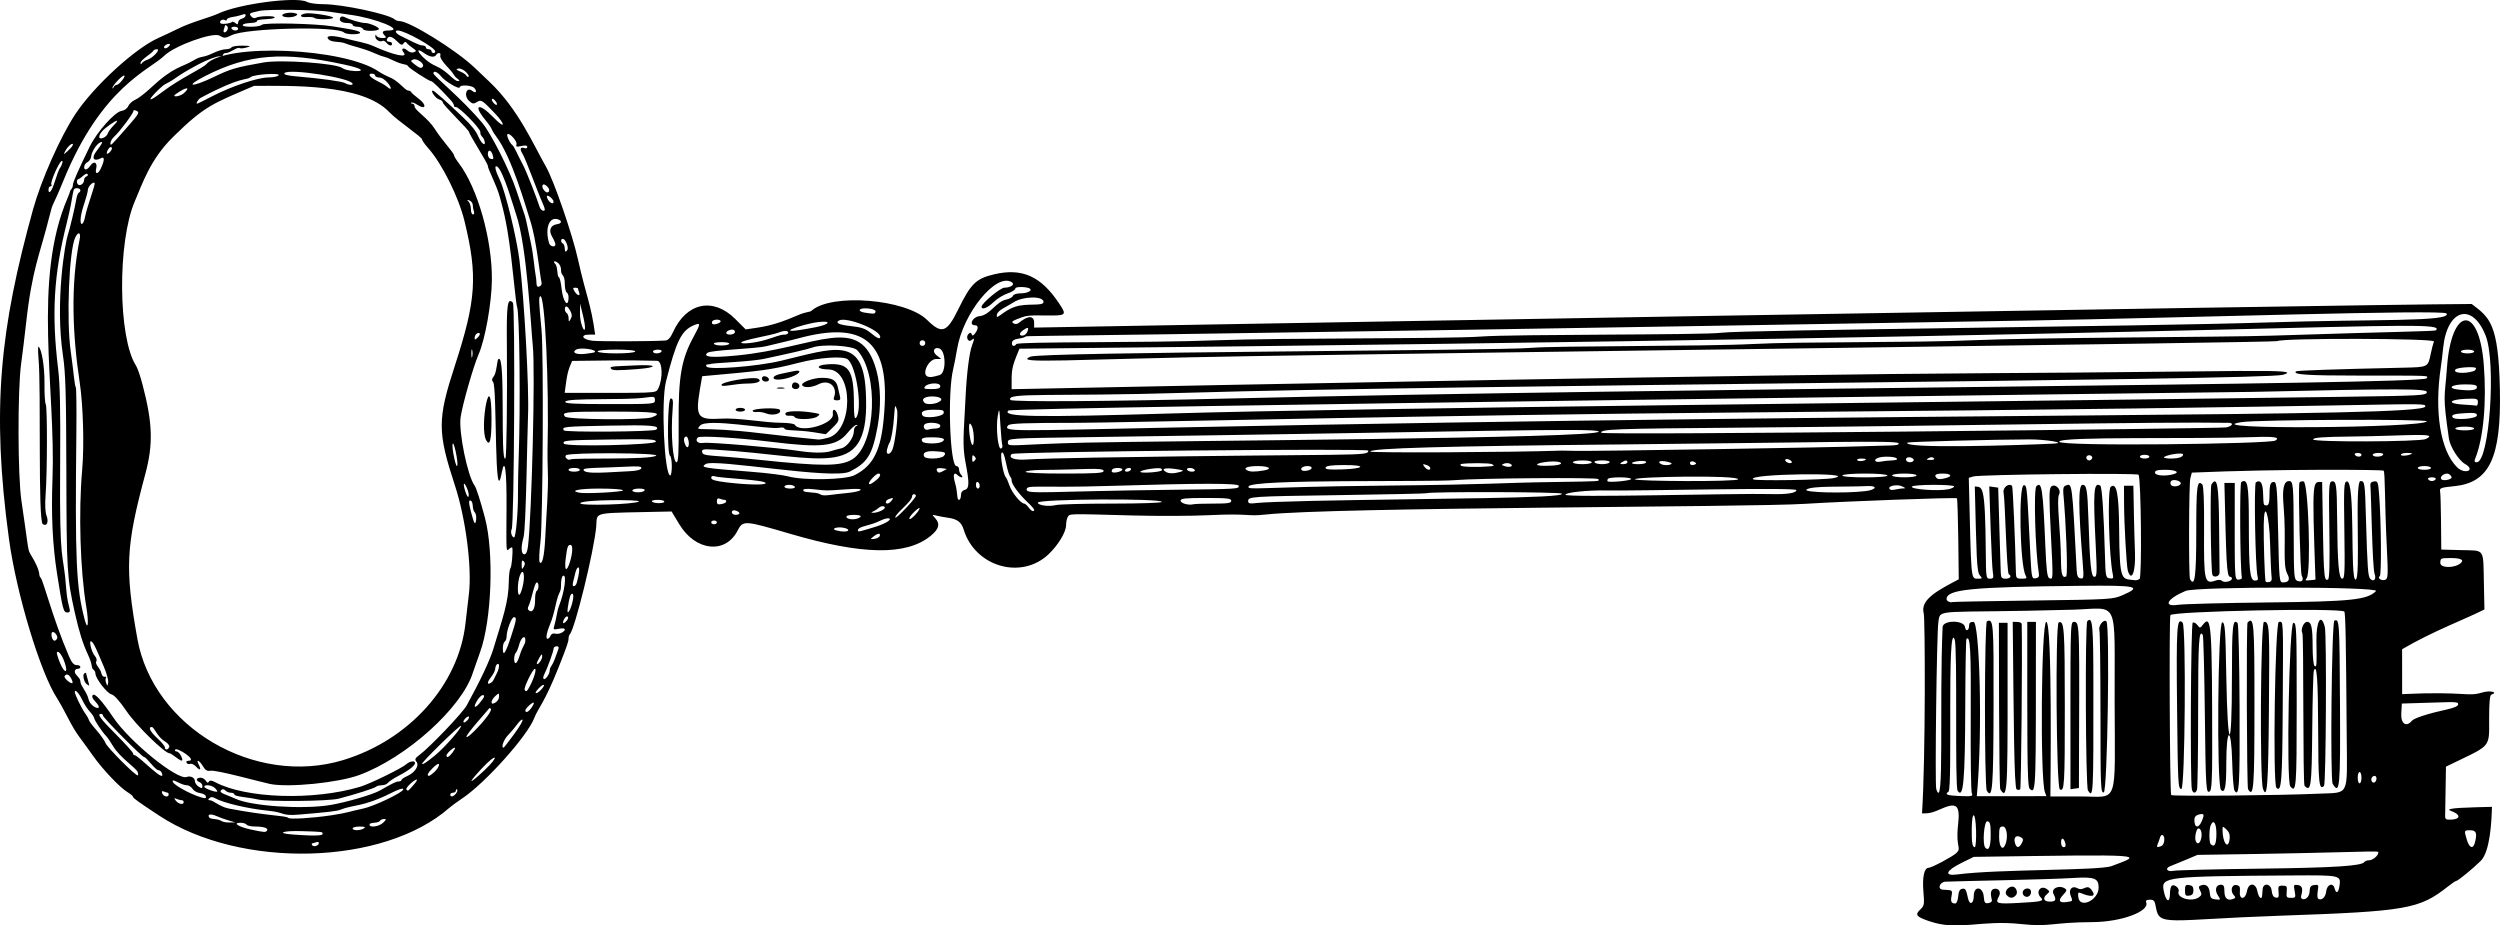 <?xml version='1.0' encoding='utf-8'?>
<svg xmlns="http://www.w3.org/2000/svg" version="1.1" id="Layer_1" x="0px" y="0px" viewBox="0 0 5000 1850.98" enable-background="new 0 0 5000 1850.98"> <g transform="translate(1399.4 -34.26)"> <path d="M2460.134,1877.02c-27.412-9.3-30.365-13.11-18.628-24.045c7.594-7.075,8.077-10.028,5.887-35.944 c-2.4-28.398,1.696-47.122,10.313-47.139c6.041-0.011,48.102-22.361,55.702-29.597c11.134-10.601-1.806-10.103,3.201-54.879 c4.716-42.154-2.014-47.884-37.387-31.833c-18.971,8.608-26.934,7.427-34.592,7.427c7.374-113.57,6.106-390.294,3.509-399.56 c-8.003-28.557,29.154-46.915,69.98-68.575c-0.06-5.016-1.313-159.609-3.744-162.039c-2.086-2.086-225.134,6.051-302.274,11.027 c-114.484,7.385-941.338,6.326-1081.389,21.59c-37.947,4.136-29.432-2.875-112.645,1.218c-34.075,1.676-103.352,1.901-153.948,0.5 c-127.741-3.538-123.823-3.62-127.809,2.682c-1.922,3.04-3.521,10.687-3.553,16.995c-0.068,13.658-15.871,39.769-35.099,57.996 c-54.594,51.752-147.013,24.845-169.676-49.399c-4.52-14.808-12.736-21.048-31.125-23.642 c-31.758-4.479-35.786-10.349-26.057,0.557c10.633,11.919,8.007,22.008-9.387,36.063c-48.598,39.271-135.922,37.837-280.673-4.609 c-92.112-27.01-94.215-27.137-104.923-6.318c-24.474,47.586-84.036,41.184-116.484-12.52l-15.538-25.716 c-162.826,4.134-148.059-1.777-150.722,29.875c-4.027,47.859-42.756,205.772-52.971,215.988c-1.337,1.336-2.429,5.302-2.429,8.813 c0,5.525-3.342,15.187-18.79,54.32c-29.928,75.818-42.06,83.848-49.83,104.24c-13.614,35.736-97.552,129.474-143.528,160.285 c-10.326,6.92-22.154,15.552-26.284,19.183c-131.349,115.47-416.842,123.102-580.379,15.515 c-40.819-26.853-52.307-35.104-52.307-37.569c0-1.556-4.927-5.74-10.948-9.297c-15.041-8.885-51.014-46.92-69.496-73.481 c-25.687-36.914-30.921-38.763-49.883-75.619c-7.969-15.489-17.382-32.501-20.917-37.805 c-33.484-50.235-81.736-209.367-96.697-318.903c-35.643-260.952-17.735-421.525,47.884-658.971 c16.442-59.496,54.864-146.125,84.933-191.496c37.111-55.996,119.266-131.32,165.815-152.028 c10.326-4.593,27.223-12.544,37.548-17.669c30.77-15.27,65.905-23.401,82.606-31.296c40.79-19.281,156.94-34.515,177.168-23.237 c4.511,2.515,19.113,4.573,32.449,4.573c38.314,0,131.329,19.859,143.148,30.563c1.962,1.777,6.186,3.232,9.387,3.233 c19.903,0.01,113.046,57.775,150.246,93.18c9.367,8.915,22.704,21.587,29.637,28.161c58.332,55.307,88.455,126.999,113.011,169.655 c15.626,27.142,52.893,135.07,64.18,185.864c16.798,75.595,25.609,86.866,34.32,150.193h-11.617 c-19.367,0-14.338,9.908,6.219,12.251c14.865,1.694,119.003,1.372,145.868-0.452c5.376-0.365,10.131-5.53,14.973-16.267 c26.914-59.683,80.439-71.086,124.914-26.612l20.688,20.688c35.412-5.258,54.071-6.658,102.793-27.769 c21.519-9.324,24.43-5.739,29.329-9.999c40.263-35.013,188.33-22.909,230.768,18.865c29.258,28.8,39.292,25.459,61.901-20.618 c25.572-52.116,35.54-61.932,71.668-70.577c56.235-13.456,94.227,3.553,130.597,58.469c15.487,23.385,14.573,24.196-26.707,23.697 c-37.103-0.449-39.188-0.169-59.011,7.925c-8.722,3.561-9.962,5.274-5.718,7.897c3.432,2.121,7.516,1.62,11.137-1.367 c17.959-14.813,30.124-14.582,30.124,0.571v9.242c0.101-0.002,2606.283-45.989,2875.143-47.204 c35.588,27.144,53.577,37.838,56.357,170.767c2.854,136.503-20.673,186.517-91.069,193.591 c-27.093,2.723-29.811,3.721-28.532,10.474c1.805,9.528,2.227,98.678,2.385,116.355l40.302,1.065 c47.689,1.26,43.415-5.222,44.955,68.19l1.059,50.482c-35.879,18.403-103.482,43.488-164.676,79.582l0.075,89.802 c125.9-6.119,130.022,5.903,159.918-3.215c15.729-4.797,33.432-0.734,18.496,4.245c-3.073,1.024-4.42,15.676-4.42,48.095 c0,61.622,5.19,51.078-86.361,95.91c-0.22,14.723-1.271,87.436-1.609,98.089c-0.229,7.231,1.53,8.364,12.205,7.865 c19.473-0.91,19.039-10.395-0.802-17.542c-17.635-6.352,40.507-6.797,82.2-8.064c-0.645,26.789-3.343,89.21-22.482,108.149 c-15.717,15.552-45.673,40.071-48.959,40.071c-1.417,0-8.871,4.985-16.564,11.078c-57.249,45.342-82.489,49.732-336.292,58.493 c-226.316,7.812-241.162,22.397-247.806-16.929c-2.188-12.952-3.892-15.094-12.009-15.094c-6.762,0-8.857,1.567-7.349,5.497 c6.901,17.984-50.346,39.009-106.983,39.291c-82.271,0.411-85.095,10.226-142.621,3.943c-82.44-9.005-124.968,14.345-183.292-5.442 L2460.134,1877.02z M2516.954,1827.192c0.815-9.829,3.143-14.424,7.748-15.297c6.712-1.272,7.922,0.67,12.017,19.287 c3.178,14.452,11.439,10.636,11.439-5.284c0-20.391,18.263-19.026,19.953,1.492c1.015,12.322,2.32,14.135,9.387,13.053 c5.072-0.777,7.644-3.375,6.732-6.801c-3.528-13.249-1.958-20.393,4.781-21.753c8.926-1.802,14.147,6.28,9.575,14.822 c-7.987,14.925-5.406,15.781,40.204,13.337c45.851-2.457,50.591-3.647,43.353-10.885c-11.104-11.105-0.124-25.744,12.428-16.566 c5.775,4.223,5.808,5.072,0.364,9.589c-9.726,8.072-7.225,15.301,5.293,15.301c11.917,0,13.659-3.529,7.462-15.109 c-5.741-10.727,10.49-18.897,22.478-11.316c4.676,2.957,4.179,4.942-3.21,12.807c-10.731,11.423-8.229,16.663,6.898,14.443 c13.028-1.912,12.561-1.116,7.878-13.432c-4.498-11.83,3.307-20.043,13.583-14.292c14.268,7.985,19.43-14,31.641,8.817 c4.409,8.237-6.351,8.772-24.137,1.199c-5.872-2.5-6.69-1.35-5.632,7.917c2.733,23.942,40.664,6.159,40.664-19.064 c0-18.65-8.346-21.865-50.092-19.295c-53.896,3.319-224.735,6.103-255.927,7.422c-12.029,0.509-17.119,14.97-5.632,16.001 c16.97,1.524,20.204-1.083,17.549,12.193c-2.304,11.52-0.453,15.463,7.257,15.463 C2513.819,1841.242,2516.268,1835.453,2516.954,1827.192L2516.954,1827.192z M2613.53,1823.938 c-4.799-5.783,2.901-16.49,11.86-16.49c7.003,0,11.868,11.335,7.252,16.897C2626.589,1831.637,2619.8,1831.493,2613.53,1823.938z M2648.412,1825.471c-5.587-5.587-1.231-14.268,7.16-14.268c4.471,0,7.108,2.637,7.108,7.108 C2662.68,1826.702,2653.999,1831.058,2648.412,1825.471L2648.412,1825.471z M2940.537,1820.812c0-7.106,1.764-14.01,3.919-15.343 c5.271-3.258,15.656,5.742,13.401,11.615c-5.016,13.073,26.383,22.08,40.637,11.657c5.674-4.149,6.084-6.375,2.433-13.198 c-3.586-6.702-3.329-8.615,1.402-10.43c9.981-3.83,16.506,1.437,17.743,14.323c1.007,10.484,2.842,12.608,11.785,13.632 c10.411,1.193,10.49,1.057,4.608-7.919c-7.07-10.79-4.161-21.456,5.852-21.456c5.632,0,7.108,2.753,7.108,13.26 c0,14.014,6.313,19.483,17.524,15.18c4.771-1.831,5.218-3.444,1.877-6.785c-8.173-8.173-5.429-22.326,4.066-20.975 c7.073,1.006,8.287,3.235,7.457,13.689c-1.322,16.641,11.241,15.509,14.129-1.272c3.038-17.657,17.559-17.787,20.86-0.187 c2.399,12.786,8.744,18.535,9.582,8.682c0.222-2.581,0.642-8.073,0.939-12.203c1.012-14.087,16.731-11.869,18.12,2.558 c0.815,8.469,3.377,12.814,8.083,13.706c5.753,1.091,6.682-0.761,5.632-11.234c-1.123-11.208-0.259-12.54,8.13-12.54 c8.329,0,9.254,1.375,8.208,12.203c-1.058,10.951-0.173,12.203,8.618,12.203c9.208,0,9.646-0.81,7.271-13.466 c-2.363-12.595-1.949-13.384,6.401-12.203c8.693,1.229,10.635,7.497,6.648,21.445c-3.109,10.874,16.212,10.095,16.914-9.482 c0.297-8.294,2.406-10.986,9.378-11.971c8.369-1.183,8.843-0.341,6.818,12.134c-1.197,7.373-0.75,14.287,0.993,15.364 c6.775,4.187,14.736-3.008,15.835-14.313c1.387-14.267,13.621-19.057,16.876-6.609c3.026,11.573,7.573,9.526,9.695-4.367 c3.327-21.78,2.493-21.972-92.662-21.366c-253.372,1.613-263.802,2.79-259.033,29.245 C2932.015,1837.841,2940.537,1842.403,2940.537,1820.812z M2970.575,1814.958c0-10.076,1.226-11.613,8.448-10.587 c6.188,0.879,8.448,3.711,8.448,10.587s-2.26,9.708-8.448,10.587C2971.802,1826.57,2970.575,1825.033,2970.575,1814.958z M2824.137,1766.323c63.262-23.939,78.061-23.371-275.98-18.331l-23.65,11.608c-32.559,15.98-36.831,27.171-8.978,23.517 C2598.485,1772.233,2798.972,1775.845,2824.137,1766.323z M3118.891,1771.591c150.886-1.899,205.587-5.378,210.538-13.389 c1.129-1.827,5.211-3.321,9.072-3.321c7.566,0,18.821-9.37,18.821-15.668c0-4.74-8.433-0.04-361.705,4.831 c-11.054,4.654-43.63,18.454-54.368,22.541c-11.624,4.424-6.373,12.166,6.298,9.285 C2952.985,1774.634,3030.089,1772.708,3118.891,1771.591L3118.891,1771.591z M2581.951,1703.929c0-21.7-1.07-26.125-6.571-27.185 c-6.787-1.307-10.394,46.778-3.99,53.183C2578.287,1736.823,2581.951,1727.802,2581.951,1703.929z M-761.719,1720.284 c0-5.181-10.373,0.803-13.67,0.803c-0.985,0-0.793,1.616,0.427,3.591C-772.268,1729.037-761.719,1725.537-761.719,1720.284z M2552.742,1695.742c-0.971-38.423-8.169-42.326-8.656-4.693c-0.361,27.796,1.223,37.548,6.093,37.548 C2552.046,1728.597,2553.199,1713.812,2552.742,1695.742L2552.742,1695.742z M2611.587,1722.657 c5.592-14.573,2.517-35.364-5.23-35.364c-6.6,0-7.51,2.503-7.51,20.652C2598.847,1728.578,2606.101,1736.955,2611.587,1722.657z M2644.161,1720.609c3.334-6.23,3.157-8.695-0.807-11.207c-10.276-6.512-16.52-0.696-12.58,11.718 C2633.848,1730.806,2638.805,1730.616,2644.161,1720.609L2644.161,1720.609z M2731.339,1721.029 c-3.018-11.542-8.583-12.865-8.583-2.04c0,5.754,2.119,9.609,5.281,9.609C2731.483,1728.597,2732.63,1725.967,2731.339,1721.029z M2923.332,1726.318c6.306-2.42,8.215-18.4,2.612-21.863c-1.831-1.131-4.173,0.881-5.207,4.472 C2915.745,1726.281,2908.976,1731.827,2923.332,1726.318L2923.332,1726.318z M3550.208,1720.148 c5.165-19.27,3.032-25.345-8.898-25.345c-12.835,0-12.757-0.22-6.915,19.277 C3539.228,1730.214,3546.738,1733.095,3550.208,1720.148z M3033.409,1702.313c0.21-22.19-6.146-31.17-11.741-16.59 c-3.061,7.977-2.905,33.486,0.225,36.615c7.56,7.56,11.319,1.025,11.517-20.026L3033.409,1702.313z M3059.935,1711.219 c0.755-7.521-1.391-13.44-6.571-18.128c-7.513-6.799-7.692-6.783-7.692,0.661 C3045.672,1720.668,3057.529,1735.188,3059.935,1711.219z M3002.825,1711.708c2.603-10.371-0.09-20.66-5.41-20.66 c-4.142,0-8.054,18.19-5.399,25.107C2995.038,1724.032,3000.272,1721.879,3002.825,1711.708z M-754.214,1702.313 c0-4.636,1.917-4.373-42.242-5.795c-37.886-1.22-51.748,4.344-16.897,6.782C-806.19,1703.801-754.214,1708.084-754.214,1702.313z M-865.225,1695.197c2.882-4.663-7.06-7.903-24.249-7.903c-7.97,0-15.535-1.69-16.811-3.755c-1.276-2.065-6.783-3.755-12.237-3.755 c-16.464,0-3.902,8.227,20.596,13.489C-870.568,1699.148-867.768,1699.313-865.225,1695.197L-865.225,1695.197z M-671.608,1691.049 c4.189-2.707,2.025-3.655-8.448-3.697c-7.744-0.03-14.081,1.632-14.081,3.697C-694.137,1695.831-679.008,1695.831-671.608,1691.049 z M-633.195,1679.784c6.597-6.146,6.95-7.51,1.942-7.51c-3.365,0-7.163,1.69-8.439,3.755c-3.33,5.389-20.651,2.144-20.651,7.51 C-660.343,1690.154-641.533,1687.553-633.195,1679.784z M3004.415,1675.909c5.527-13.343,4.424-15.366-6.785-12.435 c-5.399,1.412-8.284,5.065-8.284,10.49C2989.345,1690.637,2997.859,1691.736,3004.415,1675.909z M-941.942,1675.22 c-7.228-2.089-18.143-6.021-24.254-8.739c-11.394-5.067-18.857-3.924-15.011,2.298c3.088,4.997,16.148,2.017,24.246,7.25 c6.615,4.274,20.249,3.217,28.161,2.988L-941.942,1675.22L-941.942,1675.22z M-737.304,1664.934 c35.214-5.239,36.314-7.727,63.832-13.434c22.146-4.593,80.599-32.539,80.67-38.569c0.038-3.238-8.532-0.576-25.286,7.855 c-55.046,27.698-74.474,22.473-100.442,32.892c-7.162,2.873-24.551,4.932-82.121,9.723c-38.107,3.171-26.754-4.165-62.44-7.696 c-40.494-4.007-89.656-15.61-106.517-25.14c-4.953-2.799-8.208-2.771-11.077,0.099c-2.914,2.914-2.688,4.063,0.802,4.063 c7.1,0,19.539,12.994,37.94,16.563c77.283,14.991,114.494,14.012,119.117,18.802 C-819.755,1673.271-775.34,1670.593-737.304,1664.934L-737.304,1664.934z M-739.182,1644.359 c31.105-5.121,84.851-20.769,99.078-28.846c27.353-15.528,33.185-18.335,38.087-18.335c3.035,0,5.518-1.277,5.518-2.838 s5.145-5.115,11.433-7.899c15.658-6.931,24.855-21.158,18.572-28.729c-3.882-4.678-2.841-7.002,6.127-13.676 c20.762-15.451,86.212-84.036,94.407-98.928c26.855-48.809,46.496-90.492,53.299-113.114c18.65-62.024,30.44-93.086,30.875-134.7 c0.128-12.393,1.568-24.222,3.197-26.287c2.501-3.172,5.119-30.06,3.975-40.824c-0.192-1.802-2.883-1.172-5.98,1.398 c-6.788,5.633-6.264,13.383-5.747-85.113c0.379-72.205-3.469-99.213-9.531-66.898c-15.329,81.706-9.185-171.311-17.165-180.925 c-3.054-3.679-2.897-6.504,0.594-10.71c6.649-8.011,6.843-32.486,9.702-35.346c15.593-15.593,2.916,210.09,14.29,198.448 c2.26-2.314,3.8-124.355,2.811-222.791c-0.858-85.377,1.064-99.664,11.943-88.785c4.971,4.971,2.707,445.202-2.332,453.294 c-3.029,4.866,0.297,16.297,4.74,16.297c3.637,0,8.057-49.836,7.859-88.614c-0.082-16.315,0.511-47.405,1.32-69.089 c3.909-104.807,1.83-295.576-3.312-303.896c-0.763-1.234-4.159-29.251-7.547-62.26c-10.684-104.089-19.935-130.714-26.458-155.764 c-6.39-24.543-24.346-57.116-24.346-63.657c0-4.637-37.548-63.465-37.548-67.44c0-4.248-52.568-54.103-52.568-59.52 c0-2.067-3.212-4.598-7.137-5.624c-7.038-1.84-18.434-17.786-12.708-17.781c2.532,0.002,27.1,21.781,61.148,54.208 c16.883,16.079,24.907,26.323,30.282,38.662c5.938,13.631,15.071,19.838,12.019,8.169c-2.836-10.848-8.509-8.223-8.509-18.39 c0-7.358-43.62-51.422-49.294-49.796c-1.801,0.516-3.274-0.751-3.274-2.816c0-2.065-2.957-6.965-6.571-10.889 c-22.221-24.124-36.439-37.924-39.074-37.924c-4.258,0-43.48-25.398-46.321-29.995c-3.296-5.333-7.5-0.885-29.075-11.308 c-22.561-10.9-14.138-4.165-37.641-14.529c-25.202-11.113-40.967-12.882-58.336-19.656c-13.244-5.166-27.922-1.003-34.555-8.996 c-5.784-6.969,8.423-7.657,31.916-1.546c25.053,6.517,43.326,8.967,59.357,16.184c40.235,18.113,69.284,24.134,59.488,12.331 c-6.401-7.713-0.297-10.99,7.436-3.992c3.902,3.531,9.437,5.059,13.156,3.632c5.633-2.161,5.304-3.228-2.676-8.686 c-5.003-3.422-10.364-8.01-11.913-10.195c-1.888-2.663-3.929-2.244-6.193,1.27c-2.722,4.225-5.342,3.277-13.504-4.886 c-10.185-10.185-17.052-11.203-19.806-2.938c-0.818,2.452,1.189,4.459,4.459,4.459c10.825,0,5.698,15.154-5.285,1.919 c-2.552-3.075-5.986-4.759-7.631-3.743c-5.324,3.29-14.941-2.56-14.636-8.904c0.188-3.896,0.995-4.44,2.19-1.476 c1.041,2.581,6.315,4.694,11.719,4.694c7.642,0,8.824-1.001,5.32-4.506c-7.304-7.304-5.241-10.513,6.759-10.513 c35.049,0-25.702-24.913-76.974-31.565c-8.26-1.072-26.002-3.699-39.426-5.838c-26.576-4.235-124.865-5.487-141.652-1.803 c-20.231,4.439-21.06,5.009-16.047,11.049c2.531,3.051,6.524,4.326,8.871,2.834c6.418-4.079,40.354-4.669,37.875-0.659 c-3.006,4.863-35.485,1.946-35.485,7.209c0,5.395-24.815,2.094-28.161,7.51c-3.156,5.106,32.997,4.927,38.113-0.189 c4.79-4.79,108.767-2.436,142.119,3.217c19.606,3.323,54.445,7.877,54.445,12.486c0,4.379-27.595,4.182-32.104-0.23 c-13.544-13.254-195.134-9.051-224.522,5.196c-13.277,6.437-15.241,6.528-24.406,1.132c-13.219-7.782-90.1,20.005-110.521,39.945 c-29.329,28.638-125.17,61.515-201.947,250.093c-22.625,55.57-20.498,41.116-27.548,69.705 c-19.577,79.388-34.857,104.12-47.296,217.539c-2.265,20.651-6.648,56.481-9.74,79.62c-7.143,53.447-6.709,223.772,0.696,273.333 c13.046,87.324,12.492,97.489,17.171,105.135c25.831,42.2,14.803,41.789,21.41,49c5.362,5.854,23.988,81.061,56.398,156.576 c5.549,12.929,9.757,17.835,15.298,17.835c10.339,0,9.258,7.51,2.011,7.51c-3.098,0-5.632,2.328-5.632,5.172 c0,7.539,11.265,12.035,11.265,20.053c0,8.5,12.653,20.202,16.394,35.682c4.348,17.99,33.398,25.827,13.584,4.737 c-6.075-6.467-7.638-10.635-4.982-13.291c4.036-4.036,18.568,11.986,40.793,44.978c32.596,48.386,128.338,126.005,146.722,118.951 c7.849-3.012,16.533,1.456,16.533,8.506c0,3.413,3.379,8.315,7.51,10.895c6.289,3.927,7.51,3.75,7.51-1.092 c0-3.18-2.535-6.754-5.632-7.943c-8.058-3.092-6.956-8.867,1.691-8.867c11.859,0,12.339,15.186,16.822,7.932 c1.948-3.151,5.34-2.873,12.723,1.043c61.708,32.727,197.071,36.987,289.802,9.12c20.245-6.084,83.487-37.033,92.741-45.386 c12.869-11.615,38.043-4.619-16.758,23.937c-8.806,4.589-17.884,10.599-20.173,13.358c-6.394,7.704-18.107,2.937-24.081,8.094 c-3.689,3.184-42.062,15.389-74.909,23.826c-20.204,5.19-141.297,6.313-161.457,1.498c-17.904-4.276-46.935-5.598-46.935-10.106 c0-1.802-3.042-3.277-6.759-3.277c-11.635,0-13.194-11.588-19.734-5.048c-5.563,5.563,10.796,8.581,28.752,17.028 C-896.888,1646.518-794.102,1653.401-739.182,1644.359L-739.182,1644.359z M-859.336,1602.197 c-18.696-3.874-107.537-28.682-119.301-26.433c-6.358,1.215-10.155-1.112-14.89-9.129c-7.239-12.254-14.72-14.888-8.32-2.929 c5.663,10.581,2.547,12.662-5.554,3.709c-3.623-4.004-8.793-6.433-11.488-5.399c-6.557,2.516-11.752-6.141-4.003-6.141 c20.378,0-22.859-27.713-26.103-22.463c-1.254,2.029-0.067,3.702,2.635,3.718c2.703,0.015,6.868,4.24,9.255,9.387 c10.677,23.02-17.54-5.662-23.247-5.662c-9.583,0-66.743-55.956-85.76-83.953c-13.915-20.485-24.719-32.536-30.466-33.978 c-9.056-2.273-31.958-32.096-31.958-41.616c0-2.872-1.689-6.267-3.755-7.543c-5.268-3.255-0.966-8.619-10.963-29.792 c-10.338-21.897-18.125-46.747-26.667-85.094c-15.489-69.535-16.311-83.238-16.757-279.37 c-0.36-159.235-1.511-198.73-6.818-234.438c-16.112-108.401,4.906-227.412,9.612-240.548c3.484-9.725,14.926-57.643,16.818-70.438 c0.996-6.731,3.313-13.167,5.151-14.302c5.869-3.627,3.583-9.131-3.792-9.131c-10.507,0-4.31,6.948-20.144,69.464 c-26.092,103.011-30.72,181.883-17.186,292.876c3.626,29.734,4.733,82.321,3.953,187.741 c-1.626,219.897,5.995,166.564,12.316,253.451c2.65,36.421,13.264,45.058,1.78,45.058c-7.512,0-9.261-6.746-20.504-79.072 c-8.799-56.613-11.637-116.279-8.919-187.52c6.858-179.709-40.511-399.308,30.577-563.224c5.95-13.717,3.634-13.42,7.423-17.21 c1.549-1.549,2.816-5.218,2.816-8.154c0-5.303,10.377-28.903,33.603-76.421c14.526-29.717,50.539-70.035,64.022-71.674 c5.374-0.653,10.952-4.707,13.048-9.484c2.014-4.589,8.234-10.237,13.823-12.552c5.589-2.315,19.149-12.604,30.133-22.864 c48.321-45.139,61.589-40.909,87.557-56.473c15.879-9.518,16.581-3.68,38.539-14.29c8.549-4.13,19.75-7.51,24.89-7.51 s10.391-1.69,11.667-3.755c1.276-2.065,11.092-3.61,21.812-3.432c17.186,0.285,18.198,0.71,8.549,3.595 c-6.019,1.8-12.429,2.354-14.246,1.231c-4.687-2.897-18.956,9.87-27.247,9.87c-3.17,0-5.764,1.585-5.764,3.521 s-2.957,3.32-6.571,3.075c-6.03-0.41-26.3,7.291-43.695,16.602c-48.49,25.953-39.815,26.131-65.644,39.184 c-10.065,5.086-57.32,54.516-5.557,15.394c36.335-27.462,80.232-47.054,87.673-55.268c38.953-42.999,275.916-32.965,345.189,14.617 c5.303,3.642,15.216,8.846,22.028,11.564c17.713,7.066,30.506,26.408,37.04,26.408c2.416,0,4.956,1.337,5.645,2.972 c0.688,1.634,7.666,7.808,15.505,13.72c16.541,12.473,13.789,22.809-3.122,11.728c-13.424-8.795-15.177-2.136-9.88-2.136 c2.41,0,4.381,2.393,4.381,5.317c0,7.63,26.624,23.195,40.337,44.991c14.325,22.767,38.514,48.146,38.514,52.837 c0,1.737,4.203,8.669,9.339,15.403c37.803,49.563,67.268,153.41,66.396,234.005c-0.502,46.339-13.413,118.675-26.545,148.716 c-10.395,23.78-32.204,100.016-35.984,125.787c-4.275,29.141,14.157,118.675,28.214,137.051 c3.004,3.927,11.939,31.874,20.408,63.832c18.436,69.572,13.652,204.436-9.525,268.47c-6.354,17.554-12.907,36.241-14.563,41.526 c-21.944,70.029-132.961,170.008-227.358,204.751C-722.899,1599.8-822.75,1609.779-859.336,1602.197L-859.336,1602.197z M-712.898,1554.373c131.879-40.046,230.414-149.959,244.381-272.6c1.764-15.489,4.902-42.523,6.973-60.077 c6.211-52.632-6.389-150.417-27.819-215.902c-35.358-108.048-35.387-132.408-0.281-240.309 c42.714-131.287,45.905-179.251,19.234-289.121c-11.577-47.69-44.705-114.363-72.301-145.51 c-6.867-7.75-12.485-15.616-12.485-17.48c0-5.122-48.621-36.992-65.731-54.996c-54.57-57.424-198.671-52.361-270.326-52.361 c-82.63,35.584-97.92,39.252-161.612,101.73c-46.548,45.661-61.759,94.156-76.661,128.503 c-35.263,81.274-33.919,273.941,2.299,329.547c2.802,4.302,8.57,21.091,12.818,37.31c20.458,78.109,21.699,119.549,5.395,180.158 c-38.765,144.1-40.833,187.517-15.655,328.547c31.533,176.627,234.726,296.322,411.769,242.561L-712.898,1554.373z M-1060.97,1528.317c1.106-2.881-2.741-7.788-9.005-11.488c-15.034-8.881-20.818-28.541-26.012-28.541 c-7.713,0-3.07,9.206,11.361,22.529c8.26,7.626,15.019,15.815,15.019,18.197 C-1069.606,1534.982-1063.333,1534.476-1060.97,1528.317L-1060.97,1528.317z M-1191.869,1367.283 c-13.144-30.6-19.483-46.939-24.678-50.149c-5.938-3.67,0,21.305,6.92,29.174c3.07,3.484,4.406,8.237,2.969,10.562 c-3.765,6.091,7.835,13.129,10.161,24.406c0.853,4.13,3.687,7.045,6.299,6.478c2.612-0.568,3.774,0.547,2.581,2.477 c-1.193,1.93-0.911,6.618,0.626,10.419c2.524,6.24,2.913,6.099,4.017-1.451C-1182.301,1394.6-1186.304,1380.238-1191.869,1367.283 L-1191.869,1367.283z M-1226.829,1247.98c-12.177-72.625-15.692-189.877-8.216-274.102c4.271-48.111,1.998-128.775-4.92-174.599 c-14.162-93.816-18.726-194.414-0.138-286.305c2.843-14.055-2.679-16.413-8.79-3.755c-12.428,25.743-17.969,166.016-9.011,228.105 c6.073,42.094,7.346,67.138,10.107,71.606c1.126,1.822,1.638,41.792,1.137,88.824c-2.774,260.696-0.542,310.694,16.801,376.38 c6.325,23.955,8.412,5.941,3.03-26.155L-1226.829,1247.98z M-449.768,1059.03c-6.173-6.173-2.053-19.644-7.803-23.198 c-4.793-2.962-4.727,3.642,0.225,22.529c6.342,24.184,8.544,27.541,10.169,15.5 C-446.376,1067.931-447.541,1061.257-449.768,1059.03L-449.768,1059.03z M-465.21,1011.115c-6.518-15.737-9.11-10.664-3.387,6.631 C-462.337,1036.665-458.958,1026.21-465.21,1011.115L-465.21,1011.115z M-488.014,937.291c-6.112-28.107-9.334-16.271-2.947,13.096 C-484.848,978.495-481.627,966.657-488.014,937.291z M-454.984,734.507c-2.295-8.785-2.295,21.925,0,13.142 C-454.039,744.035-454.039,738.121-454.984,734.507z M-439.978,701.098c-3.343-3.343-10.084,2.376-10.084,8.554 c0,4.904,0.83,4.849,6.079-0.4C-440.639,705.908-438.837,702.239-439.978,701.098L-439.978,701.098z M-1229.279,467.915 c3.762-20.211,21.47-65.296,18.95-67.816c-3.084-3.084-13.221,7.444-13.318,13.831c-0.053,3.361-3.43,16.089-7.51,28.284 C-1245.913,486.325-1233.825,492.334-1229.279,467.915L-1229.279,467.915z M-451.535,457.282c-1.254-3.267-2.279-9-2.279-12.74 s-2.957-7.927-6.571-9.302c-5.269-2.006-5.641-1.564-1.877,2.227c2.581,2.601,4.694,9.459,4.694,15.242 C-457.57,467.161-448.67,464.752-451.535,457.282L-451.535,457.282z M-1231.063,393.61c0-2.673,2.112-5.614,4.693-6.536 c2.582-0.922,3.507-2.954,2.056-4.515c-3.727-4.011-11.659,7.828-18.623,10.149c-2.663,0.888-3.438,4.26-1.9,8.268 C-1241.907,408.609-1231.063,402.809-1231.063,393.61z M-1198.217,372.167c8.134-16.861,8.481-25.622,0.852-21.539 c-14.112,7.553-19.843,0.327-10.071-12.698c13.561-18.077,15.069-21.351,8.711-18.911c-7.32,2.809-17.669,18.769-18.391,28.364 c-0.312,4.16-3.579,9.175-7.257,11.143c-11.598,6.207-7.074,25.244,5.942,6.663c6.991-9.981,14.434-5.882,11.384,6.269 C-1209.936,382.962-1203.667,383.465-1198.217,372.167L-1198.217,372.167z M-1176.107,329.185 c-5.619-5.619-16.681,22.275-3.55,9.144C-1176.166,334.838-1174.568,330.723-1176.107,329.185z M-1145.121,288.767 c24.786-28.233,25.792-30.166,17.361-33.402c-3.073-1.179-5.209-0.938-4.747,0.537c1.065,3.396-27.329,41.627-37.978,51.137 c-4.406,3.934-8.011,9.788-8.011,13.008C-1178.495,326.959-1179.374,327.783-1145.121,288.767z M-1184.119,301.738 c1.174-3.699,6.529-11.12,11.901-16.491c11.953-11.953,8.368-12.642-7.575-1.456c-13.601,9.543-20.94,17.954-21.112,24.193 C-1201.092,314.754-1186.531,309.337-1184.119,301.738L-1184.119,301.738z M-975.221,226.902 c38.451-20.021,91.359-37.722,112.849-37.755c9.687-0.015,18.823-1.984,20.301-4.376c3.259-5.274-49.099-1.849-56.074,3.668 c-9.574,7.571-15.691-3.471-99.895,41.509c-4.904,2.62-10.317,11.74-6.967,11.74 C-1004.243,241.687-990.839,235.033-975.221,226.902L-975.221,226.902z M-1031.414,220.453c11.33-10.253,7.766-12.838-6.275-4.553 c-7.228,4.265-13.142,8.432-13.142,9.26C-1050.831,229.182-1037.483,225.946-1031.414,220.453z M-640.616,189.327 c-4.647-0.114-8.448-1.897-8.448-3.963c0-6.793-28.716-5.488,5.907,11.804c23.002,11.488,19.504,14.48,24.639,14.48 C-614.15,211.648-628.77,189.618-640.616,189.327z M-970.474,187.629c32.219-15.569,43.366-18.808,97.686-28.386 c35.073-6.184,145.695,1.592,158.015,11.108c12.235,9.45,74.366,8.505,4.658-6.786c-122.879-26.954-192.576-21.283-278.76,22.68 C-1032.409,208.452-1016.103,209.678-970.474,187.629L-970.474,187.629z M-694.122,202.168c0-11.661-129.964-32.026-136.534-21.395 c-1.601,2.591,6.419,4.747,22.916,6.161c50.732,4.348,92.417,10.068,98.258,13.483 C-702.909,204.261-694.122,205.263-694.122,202.168z M-1225.76,1402.807c-5.617-3.794-9.118-19.175-4.95-21.751 c1.871-1.156,3.402-1.569,3.402-0.918c0,1.698,7.245,25.564,6.309,25.484C-1221.371,1405.593-1223.514,1404.324-1225.76,1402.807z M-1313.723,1082.731c-10.164-6.283-3.161-270.287-8.63-331.812c-1.263-14.206-1.152-24.684,0.248-23.286 c6.541,6.541,11.999,41.224,11.656,74.08c-0.207,19.926,0.931,38.345,2.528,40.931c3.343,5.409,3.108,137.192-0.323,181.922 c-1.412,18.402-0.719,34.154,1.788,40.662c4.934,12.805,0.891,22.546-7.266,17.504L-1313.723,1082.731z M-427.127,914.553 c-14.175-26.487,10.745-154.785,10.745-42.057C-416.382,914.637-419.84,928.171-427.127,914.553L-427.127,914.553z M-673.277,92.524c-1.01-2.632-6.114-4.785-11.341-4.785c-5.228,0-9.505-1.69-9.505-3.755s-4.969-3.755-11.043-3.755 c-11.492,0-17.32-4.862-13.411-11.188c1.346-2.178,4.882-2.366,8.67-0.461c10.527,5.294,32.7,11.649,40.647,11.649 c8.482,0,27.631,8.171,27.675,11.809C-641.525,96.943-671.406,97.401-673.277,92.524z M-770.604,70.084 c-1.45-1.45-8.909-2.213-16.576-1.697c-13.382,0.901-14.033-4.95-0.813-7.309c9.749-1.74,52.484,4.714,54.673,8.257 C-730.881,73.281-766.687,74-770.604,70.084L-770.604,70.084z M-834.664,65.639c-2.566-4.152,14.805-7.714,24.832-5.091 c5.716,1.495,6.285,2.69,2.443,5.125C-814.011,69.871-832.062,69.848-834.664,65.639L-834.664,65.639z M-1032.057,1638.482 c0-2.065-1.552-3.755-3.448-3.755c-8.769,0-20.723-9.487-12.051,1.174C-1041.921,1642.828-1032.057,1644.471-1032.057,1638.482z M-987.915,1626.279c-0.847-2.582-6.117-5.234-11.71-5.894c-5.592-0.661-12.205-4.462-14.694-8.448 c-2.489-3.986-7.583-7.248-11.319-7.248c-12.644,0-31.027-15.754-28.172-6.883c2.63,8.169,47.336,30.991,64.306,32.828 C-987.782,1630.82-987.068,1628.86-987.915,1626.279L-987.915,1626.279z M-1062.096,1623.463c0-2.065-0.707-3.755-1.57-3.755 c-5.094,0-14.764-7.799-11.213,1.459C-1072.358,1627.737-1062.096,1629.579-1062.096,1623.463z M-487.533,1621.495 c6.513-7.847-0.075-11.645-0.075-6.167c0,2.409-2.535,4.38-5.632,4.38C-503.532,1619.708-498.707,1634.959-487.533,1621.495 L-487.533,1621.495z M2544.198,1620.721c-1.624-3.655-2.589-72.542-2.144-153.083c0.74-133.993-0.871-163.233-8.571-155.533 c-1.073,1.073-2.132,60.414-2.354,131.868c-0.471,152.195-3.733,188.926-15.266,171.872c-5.958-8.812,0.172-286.688-5.995-302.759 c-15.65-40.782-3.622,299.327-12.39,304.746c-8.519,5.265-2.324,7.563,22.966,8.522 C2544.793,1627.276,2546.89,1626.779,2544.198,1620.721L2544.198,1620.721z M2690.415,1618.463 c-9.827-26.408-7.3-340.444,2.74-340.444c12.504,0,8.333,336.501,8.209,349.198l60.453-0.03 c76.739-0.038,68.653,22.53,68.042-189.897c-0.607-210.997,10.702-186.298-84.075-183.615 c-275.147,7.789-264.311-4.121-268.496,25.236c-3.252,22.811-7.055,324.344-4.205,333.326 c16.439,51.795,6.025-169.276,12.692-323.692c0.623-14.409,42.781-14.545,44.825-0.145c1.425,10.036,8.18,7.481,8.18-3.093 c0-5.148,2.593-7.288,8.83-7.288c11.691,0,18.985,213.777,6.613,348.616l139.221-0.03L2690.415,1618.463L2690.415,1618.463z M2574.23,1615.595c-5.109-8.267-4.854-336.986,0.263-338.949c13.087-5.022,13.564,1.074,13.218,168.804 C2587.369,1611.16,2585.564,1633.933,2574.23,1615.595z M2776.495,1615.015c-4.726-7.302-5.99-333.667-1.311-338.347 c10.512-10.512,12.068,5.804,12.177,127.652C2787.561,1626.724,2787.306,1631.714,2776.495,1615.015z M2801.567,1461.342 c-0.038-87.404-1.004-162.466-2.169-166.805c-2.398-8.932,8.725-22.779,14.033-17.471c7.144,7.144,2.032,340.528-5.242,341.928 C2802.021,1620.182,2801.567,1610.422,2801.567,1461.342z M2601.197,1612.945c-2.799-4.53-2.774-320.956-2.799-333.048h17.356 C2615.754,1606.199,2617.672,1639.603,2601.197,1612.945L2601.197,1612.945z M2633.899,1612.971 c-5.211-3.221-5.765-139.2-7.834-334.952c5.501,0,17.83-0.938,17.957,4.693c1.413,62.549-1.009,328.136-3.01,330.137 c-1.535,1.535-4.736,1.589-7.113,0.12V1612.971z M2659.733,1611.496c-5.325-5.327-4.553-108.039-4.553-333.476h17.279 C2672.081,1609.793,2673.835,1625.597,2659.733,1611.496L2659.733,1611.496z M2720.223,1612.891 c-7.045-4.453-9.224-331.158-2.227-333.843c11.065-4.246,12.167,11.133,12.224,170.534 C2730.276,1604.91,2729.43,1618.711,2720.223,1612.891z M2748.625,1278.019c12.382,0,10.716,7.325,9.813,332.302l-16.896,2.4 C2741.542,1283.236,2740.335,1278.019,2748.625,1278.019z M3239.003,1621.595c60.952-2.781,55.962,7.502,55.049-113.445 c-1.501-198.854-2.469-248.321-4.907-250.758c-7.669-7.664-342.664-0.83-347.726,7.094c-2.81,4.399-1.275,355.165,1.574,359.853 C2944.729,1627.195,3160.002,1625.2,3239.003,1621.595L3239.003,1621.595z M2984.366,1613.137 c-3.719-14.019-2.126-331.162,1.675-333.511c2.099-1.297,6.239,0.767,9.199,4.588c5.233,6.755,5.533,6.752,10.834-0.095 c17.414-22.493,18.828-3.5,18.926,254.226c0.038,51.966-1.289,75.56-4.331,78.095c-8.008,6.673-8.604-2.27-10.41-155.907 c-0.987-83.959-2.83-154.329-4.098-156.379c-7.719-12.489-9.294,13.301-9.294,152.135c0,83.348-1.026,154.214-2.279,157.481 C2991.573,1621.63,2986.537,1621.319,2984.366,1613.137L2984.366,1613.137z M3069.572,1615.342 c-1.782-2.761-3.822-28.139-4.533-56.396c-1.865-74.122-11.849-71.811-11.849,2.742c0,46.634-2.748,60.266-10.575,52.456 c-8.958-8.937-6.402-337.052,2.613-335.32c5.387,1.035,6.301,13.407,7.963,107.823c2.71,153.972,11.264,156.002,11.264,2.673 c0-103.796,1.568-118.81,11.373-108.909c1.765,1.782,3.536,77.272,3.936,167.756 C3080.467,1607.09,3079.067,1630.055,3069.572,1615.342L3069.572,1615.342z M3096.716,1612.757 c-2.618-4.236-3.604-330.852-1.007-333.45c12.808-12.808,13.804-0.755,13.804,167.16 C3109.513,1610.615,3107.949,1630.933,3096.716,1612.757z M3126.503,1611.572c-6.654-18.637-4.704-333.553,2.066-333.553 c11.007,0,11.361,6.325,9.877,176.267C3137.127,1605.39,3134.877,1635.022,3126.503,1611.572L3126.503,1611.572z M2954.734,1449.802c-1.71-162.344-0.445-181.819,11.067-170.308c7.269,7.269,4.888,332.704-2.435,332.704 C2956.774,1612.198,2956.364,1604.472,2954.734,1449.802z M3153.409,1609.784c-7.533-7.533-2.728-331.765,4.917-331.765 c9.366,0,8.794-12.824,7.703,172.722C3165.157,1598.913,3163.494,1619.87,3153.409,1609.784z M3181.201,1606.983 c-8.26-9.953-2.233-327.087,6.217-327.087c6.169,0,6.579,10.28,6.579,164.901 C3193.996,1610.375,3193.13,1621.357,3181.201,1606.983z M3209.737,1606.035c-3.678-3.678-1.416-300.536-4.422-305.4 c-4.099-6.632,2.476-22.616,9.302-22.616c8.931,0,11.183,10.293,11.244,51.407c0.038,18.981,1.741,35.555,3.806,36.831 c4.431,2.739,4.609,0.417,3.795-49.751c-0.655-40.352,9.382-57.166,16.81-28.161c3.84,14.998,2.325,313.69-1.611,317.627 c-9.93,9.93-11.491-4.865-11.748-111.333c-0.244-101.026-2.66-134.355-8.628-118.994c-1.204,3.098-2.653,56.299-3.219,118.226 C3224.017,1608.429,3222.588,1618.886,3209.737,1606.035L3209.737,1606.035z M3265.967,1601.872 c-5.307-8.837-1.995-324.285,3.427-326.366c9.987-3.832,10.24-0.077,11.183,165.805 C3281.532,1609.27,3280.069,1625.352,3265.967,1601.872z M-969.398,1610.499c-6.163-6.163-21.367-8.013-21.367-2.599 c0,3.135,23.043,11.606,25.792,9.481C-964.211,1616.792-966.202,1613.695-969.398,1610.499L-969.398,1610.499z M-572.694,1604.688 c5.52-6.195,8.597-11.265,6.837-11.265c-5.563,0-23.468,17.196-20.742,19.922C-583.113,1616.832-584.013,1617.392-572.694,1604.688 z M3323.536,1589.669c0-14.933-7.51-15.026-7.51,0C3316.027,1604.602,3323.536,1604.695,3323.536,1589.669z M3353.575,1591.325 c0-6.196-5.934-7.243-9.387-1.656c-3.062,4.954,1.427,11.986,5.892,9.227C3352.002,1597.708,3353.575,1594.301,3353.575,1591.325z M-430.649,1574.939c31.387-29.408,25.717-37.02-5.841-3.045C-465.505,1603.13-462.441,1604.727-430.649,1574.939 L-430.649,1574.939z M-1124.184,1578.003c-3.246-7.72-35.699-29.045-48.729-50.962c-5.132-8.631-11.497-17.924-14.145-20.652 c-8.134-8.379-23.103-30.744-23.813-35.579c-0.368-2.517-4.369-8.485-8.889-13.262c-4.519-4.777-11.629-15.866-15.799-24.643 c-6.145-12.932-14.266-21.208-14.266-14.539c0,4.544,13.335,32.201,20.136,41.761c13.918,19.564,0.737,8.449,23.461,34.829 c8.49,9.856,16.504,21.258,17.809,25.339c2.641,8.256,61.853,67.52,64.657,64.715 C-1122.784,1584.034-1122.974,1580.88-1124.184,1578.003L-1124.184,1578.003z M-1075.745,1580.282 c-1.189-3.098-4.211-5.632-6.717-5.632c-6.511,0-24.006-26.284-28.712-26.284c-4.213,0-82.328-78.83-82.328-83.081 c0-1.804-1.689-3.28-3.755-3.28c-8.653,0-1.934,9.239,30.039,41.303c18.586,18.64,33.793,35.558,33.793,37.597 c0,2.039,1.443,3.706,3.207,3.706C-1123.191,1544.611-1066.465,1604.468-1075.745,1580.282z M-530.08,1577.75 c10.06-9.451,14.205-24.807-2.574-8.733c-10.799,10.346-14.168,16.897-8.69,16.897 C-539.928,1585.914-534.859,1582.24-530.08,1577.75z M-529.167,1544.917c19.404-15.924,54.577-56.139,51.655-59.06 c-2.086-2.087-77.671,71.74-77.671,75.865C-555.183,1564.771-546.621,1559.24-529.167,1544.917L-529.167,1544.917z M-493.991,1538.861c15.568-21.391-12.378,0.097-12.378,6.332C-506.369,1551.057-500.79,1548.203-493.991,1538.861 L-493.991,1538.861z M-371.427,1502.912c27.79-38.088,15.478-32.68,6.588-20.249c-4.427,6.192-12.738,16.034-18.468,21.872 c-8.57,8.732-14.435,25.056-9.002,25.056C-391.53,1529.592-382.133,1517.586-371.427,1502.912z M-424.911,1467.013 c5.337-6.997,8.623-13.803,7.303-15.124c-1.321-1.321-2.89-1.697-3.487-0.837c-2.574,3.708-48.373,54.111-45.304,57.181 C-463.944,1510.688-440.318,1487.214-424.911,1467.013L-424.911,1467.013z M-461.312,1468.595c0-4.886-11.264,4.305-11.264,9.349 C-472.576,1482.832-461.312,1473.635-461.312,1468.595z M3424.442,1475.755c4.427-5.334,32.83-14.502,69.969-22.583 c14.665-3.191,22.529-6.765,22.529-10.238c0-7.073-8.966-4.245-112.645-1.58l-1.135,19.713 C3401.968,1481.783,3413.076,1489.45,3424.442,1475.755z M-335.863,1448.863c14.336-21.878-12.796,0.617-12.796,6.214 C-348.659,1461.353-341.893,1458.067-335.863,1448.863z M-431.27,1427.273c0-5.926-6.897-2.426-12.706,6.439 c-9.432,14.395-7.134,19.441,3.318,7.287C-435.497,1434.998-431.273,1428.822-431.27,1427.273z M-401.227,1427.497 c0-7.722-0.226-7.756-7.51-1.163c-4.13,3.738-7.51,9.128-7.51,11.978c0,4.019,1.686,4.28,7.51,1.163 C-404.606,1437.265-401.227,1431.875-401.227,1427.497z M-316.722,1413.169c10.038-11.092,4.665-12.837-5.667-1.84 C-334.099,1423.794-325.839,1423.243-316.722,1413.169L-316.722,1413.169z M-338.9,1404.963c8.188-15.835,13-33.074,9.231-33.074 c-4.155,0-22.752,38.255-20.426,42.018C-347.034,1418.859-345.419,1417.569-338.9,1404.963z M-1257.153,1390.985 c-4.468-8.349-9.624-10.047-13.155-4.333C-1273.077,1391.131-1245.31,1413.114-1257.153,1390.985z M-412.404,1394.195 c1.376-2.975,4.453-9.188,6.84-13.806c5.331-10.319,5.681-21.037,0.583-17.886c-2.065,1.276-3.792,5.178-3.839,8.67 c-0.045,3.492-3.388,10.574-7.426,15.736C-433.074,1408.422-416.104,1402.197-412.404,1394.195z M-299.966,1375.456 c0.162-8.154,5.012-8.339,10.487-24.219c6.701-19.437,10.992-24.406,3.176-24.406c-3.319,0-6.034,2.309-6.034,5.131 c0,5.05-12.645,39.673-18.891,51.725c-1.758,3.391-2.195,7.167-0.972,8.39C-309.202,1395.075-300.115,1382.73-299.966,1375.456 L-299.966,1375.456z M-1269.975,1359.515c-5.074-14.762-12.1-24.206-15.486-20.819c-1.087,1.087,1.677,10.77,6.144,21.517 C-1270.217,1382.114-1262.406,1381.531-1269.975,1359.515z M-315,1346.812c-0.105-5.489-1.193-4.985-5.499,2.548 C-334.883,1374.522-314.78,1358.092-315,1346.812L-315,1346.812z M-359.873,1344.667c6.712-21.384,11.213-20.682,11.213-30.164 c0-11.447-8.758-5.173-12.325,8.829c-1.805,7.088-4.84,14.492-6.743,16.454C-374.378,1346.639-370.892,1379.767-359.873,1344.667 L-359.873,1344.667z M-377.283,1307.268c11.145-34.261,11.796-38.636,5.745-38.636c-4.661,0-14.528,25.838-14.614,38.266 c-0.038,4.525-1.746,9.271-3.811,10.547s-3.755,7.39-3.755,13.585C-393.717,1348.849-388.227,1340.911-377.283,1307.268 L-377.283,1307.268z M-1285.387,1311.647c2.863-4.633-5.245-15.6-9.562-12.932 C-1299.448,1301.496-1293.506,1324.782-1285.387,1311.647z M-298.326,1305.754c1.399-3.646,5.085-5.337,9.256-4.246 c13.776,3.603,31.547-14.494,7.406-9.666c-11.169,2.234-11.693,1.847-9.036-6.665c4.193-13.434,5.071-28.256,9.363-39.075 c11.341-28.593,16.079-65.21,7.774-60.077c-2.065,1.276-3.755,8.642-3.755,16.367c0,20.357-3.862,9.76-11.111,43.71 c-2.646,12.391-7.011,27.598-9.702,33.793c-7.669,17.66-10.474,31.916-6.279,31.916 C-302.343,1311.812-299.605,1309.086-298.326,1305.754z M-263.666,1267.891c-5.619-5.619-16.68,22.273-3.55,9.144 C-263.725,1273.544-262.127,1269.429-263.666,1267.891z M-253.535,1233.899c1.272-6.712,0.779-12.203-1.095-12.203 c-3.868,0-6.035,6.594-9.256,28.161C-266.723,1268.844-257.448,1254.547-253.535,1233.899z M-329.213,1232.589 c-0.109-7.974,1.383-15.476,3.318-16.672c4.5-2.781,4.615-16.751,0.139-16.751c-4.813,0-10.774,35.836-16.277,46.474 c-2.61,5.045-2.217,7.931,1.381,10.156C-333.725,1260.079-328.966,1250.427-329.213,1232.589L-329.213,1232.589z M3137.694,1239.135c166.189-1.868,197.366-5.161,214.902-22.696c9.087-9.087-359.108-9.394-380.829-0.317 c-36.952,15.44-46.266,32.412-15.241,27.775c10.842-1.62,92.369-3.763,181.17-4.761L3137.694,1239.135z M2666.354,1235.281 c155.309-2.01,159.831-2.279,179.236-10.64c40.523-17.46,29.386-19.965-83.432-18.761c-221.171,2.36-268.418,7.082-268.418,26.83 c0,3.527,7.958,7.521,11.337,5.689C2506.149,1237.819,2578.724,1236.416,2666.354,1235.281L2666.354,1235.281z M-352.985,1202.117 c3.912-20.937-0.726-32.43-6.722-16.659c-5.157,13.565-5.35,42.874-0.248,37.773 C-357.908,1221.184-354.771,1211.683-352.985,1202.117L-352.985,1202.117z M-245.934,1200.106 c11.116-39.48,0.472-34.993-2.661-20.651c-3.398,15.546-8.292,27.222-3.128,27.222 C-249.557,1206.677-246.952,1203.72-245.934,1200.106z M3044.846,1196.06c4.347,4.348,19.629,0.724,19.629-4.655 c0-1.926-1.613-3.502-3.585-3.502c-7.516,0-7.69-34.956-11.496-187.741l20.713,0c0,192.113-1.303,193.373,7.51,193.373 c4.13,0,7.144-1.943,6.696-4.319c-3.658-19.413-4.688-188.692-1.161-190.872c12.733-7.869,15.116,5.044,15.15,82.067 c0.041,95.497,2.109,115.001,12.193,115.001c5.852,0,6.956-1.789,5.211-8.448c-4.483-17.112-7.463-185.561-3.328-188.117 c20.714-12.803,11.326,43.245,17.176,45.433c8.005,2.995,10.019-1.265,10.019-21.188c0-15.99,1.529-22.714,5.512-24.242 c9.137-3.506,9.713,1.288,11.757,97.867c2.1,99.207,2.414,102.482,9.835,102.393c11.795-0.141,14.615-5.804,8.531-17.131 c-10.108-18.819-1.516-66.547-7.405-135.155c-3.035-35.368,0.27-50.417,11.074-50.417c8.197,0,8.825,7.228,9.125,105.034 c0.271,88.045,0.593,92.007,7.723,94.644c9.06,3.352,13.036-1.909,8.252-10.92c-2.773-5.225-6.894-163.041-4.812-184.325 c0.278-2.844,3.926-4.444,8.566-3.755c9.635,1.431,15.372,182.534,6.135,193.664c-5.022,6.052-0.593,4.87,17.7,2.787 c-7.326-207.829-5.811-195.251,13.349-195.251c3.104,183.439,2.249,200.694,11.843,194.765c2.752-1.701,3.559-32.81,2.557-98.558 c-1.332-87.336-0.896-96.184,4.785-97.292c9.118-1.779,10.202,5.704,10.773,74.304c0.749,90.034,3.315,120.154,10.235,120.154 c4.904,0,5.452-12.564,4.209-96.615c-1.297-87.705-0.854-96.727,4.802-97.835c18.029-3.532,5.956,196.327,17.594,196.327 c11.189,0-2.699-197.128,9.92-197.128c8.461,0,8.809,2.404,10.891,75.096c2.838,99.091,4.047,115.895,8.67,120.518 c6.874,6.874,12.58,0.59,8.709-9.591c-4.87-12.809-6.902-163.288-8.532-176.634c-0.634-5.199,1.577-7.864,7.191-8.665 c7.512-1.072,8.268,0.86,10.283,26.282c4.067,51.31,4.996,160.922,1.382,163.156c-5.845,3.613,3.484,10.089,10.6,7.358 c5.951-2.284,6.218-7.683,3.316-67.147c-4.427-90.711-3.085-147.954-6.334-151.205c-1.955-1.955-204.208-3.889-383.545,3.935 l-2.979,11.181c-2.93,10.994-3.527,196.562-0.649,201.742c9.568,17.223,12.497-5.003,12.497-94.825 c0-91.792,1.669-104.788,12.116-94.341c2.562,2.562,3.789,33.93,3.49,89.197c-0.576,106.299,0.513,110.897,24.281,102.545 C3037.459,1193.448,3042.7,1193.914,3044.846,1196.06L3044.846,1196.06z M3025.263,1183.487 c-2.993-9.07-4.742-175.282-1.893-179.892c11.473-18.564,14.818-0.226,15.446,84.688c0.345,46.531,0.766,87.535,0.939,91.121 C3040.127,1187.143,3027.631,1190.664,3025.263,1183.487L3025.263,1183.487z M3143.783,1187.786 c-0.781-5.098-2.131-35.037-3-66.531c-1.618-58.659-12.071-89.505-12.725-37.548c-0.405,32.177,1.74,100.207,3.56,112.92 c0.244,1.7,3.399,2.492,7.014,1.76C3143.268,1197.447,3144.785,1194.325,3143.783,1187.786L3143.783,1187.786z M2879.707,1192.22 c4.888-3.101,3.033-200.395-1.959-208.473c-2.4-3.883-317.697-0.557-330.818,3.489l-8.766,2.703 c5.319,205.262,2.986,201.719,18.185,201.719c9.159,0,9.459-0.49,4.029-6.571c-6.665-7.462-6.641-37.319-10.17-177.918 c15.085,2.144,20.794-8.511,21.944,130.983c0.427,51.804,0.694,53.506,8.369,53.506c6.867,0,7.65-1.633,5.85-12.203 c-2.642-15.519-6.373-145.353-7.247-172.434l17.876,2.528c0.653,22.494,4.439,154.428,5.106,169.906 c0.447,10.373,1.934,12.203,9.913,12.203c9.124,0,12.619-5.069,6.221-9.023c-4.412-2.726-7.393-147.973-10.465-163.33 c-1.988-9.938,10.569-19.702,17.028-13.242c1.466,1.465,6.17,108.838,7.598,173.393c0.244,11.028,1.367,12.203,11.667,12.203 c10.131,0,10.962-0.812,7.483-7.313c-11.024-20.598-14.083-177.596-3.5-179.614c7.243-1.381,6.548,9.53,13.361,140.177 c2.348,45.043,2.804,47.071,10.326,45.995c5.503-0.787,7.509-3.383,6.671-8.634c-7.244-45.405-10.852-169.682-5.094-175.44 c10.846-10.846,13.151,4.38,17.939,118.521c2.041,48.645,3.856,63.695,7.868,65.234c7.996,3.068,7.938,4.68,3.163-89.043 c-3.665-71.932-3.596-89.233,0.376-93.62c7.41-8.184,21.507,5.17,16.108,15.259c-5.78,10.802,3.27,73.941,3.771,130.928 c0.255,28.996,2.612,36.635,10.225,33.136c4.821-2.215-1.856-127.526-4.166-150.425c-2.565-25.441-2.144-29.352,3.391-31.476 c13.145-5.044,12.747-8.117,21.938,169.369c0.58,11.21,2.519,15.307,7.712,16.304c6.453,1.239,6.765-0.853,4.464-29.992 c-9.045-114.568-9.131-157.11-0.315-157.11c8.07,0,9.683,9.347,11.605,67.24c3.15,94.909,5.388,116.746,11.964,116.746 c5.141,0,5.461-7.1,2.754-61.016c-5.549-110.495-4.139-129.54,8.985-121.429c3.522,2.177,6.968,53.301,9.387,139.264 c1.21,43.039,1.636,45.112,9.496,46.276c6.874,1.018,7.912-0.218,6.309-7.51c-7.855-35.731-11.194-169.844-4.369-175.509 c11.811-9.802,16.409,13.132,16.952,84.547c0.836,109.97,5.055,98.293,32.233,102.227c2.065,0.299,5.938-0.842,8.606-2.534 L2879.707,1192.22z M2856.248,1175.699c-2.515-7.998-7.327-92.856-7.506-132.357l-0.169-37.548h18.774 c0.598,32.627,1.451,86.657,3.225,134.235C2871.998,1178.294,2863.623,1199.151,2856.248,1175.699L2856.248,1175.699z M-352.027,1156.751c-3.022-3.022-4.113-1.145-4.03,6.933c0.101,9.71,0.611,10.222,4.144,4.144 c2.888-4.969,2.856-8.107-0.113-11.077L-352.027,1156.751z M-259.46,1157.923c5.537-17.741,6.078-33.853,1.136-33.853 c-5.397,0-6.757,3.827-9.666,27.223C-271.082,1176.155-266.308,1179.866-259.46,1157.923z M3521.573,1160.842 c8.193-6.743,1.09-10.488-19.893-10.488c-19.526,0-20.43,0.434-20.43,9.813C3481.249,1170.539,3509.222,1171.007,3521.573,1160.842 L3521.573,1160.842z M-308.986,1110.929c2.824-58.064,6.594-96.435,5.265-133.296c-0.559-15.489-0.84-34.92-0.626-43.18 c3.414-131.511-5.249-313.477-14.648-307.669c-3.145,1.944-2.818,10.298,2.637,67.36c4.392,45.946,2.724,383.544-2.091,423.315 c-2.435,20.113-3.193,38.565-1.685,41.006C-315.339,1166.225-310.716,1146.514-308.986,1110.929L-308.986,1110.929z M-343.413,1126.887c7.415-60.41,14.797-351.086,9.635-400.827c-3.664-35.153-11.644-200.337-33.382-262.838 c-2.842-8.174-25.724-88.267-37.628-95.624c-6.528-4.035-4.5,6.727,4.975,26.396c11.141,23.125,33.895,116.204,39.412,161.222 c9.687,79.036,19.486,256.97,17.059,309.773c-1.568,34.142-3.827,225.817-9.064,244.039c-5.492,19.109-4.782,33.818,1.632,33.818 C-347.229,1142.845-344.699,1137.359-343.413,1126.887L-343.413,1126.887z M360.076,1106.235c2.103-6.387-3.617-5.905-12.443,1.049 c-7.058,5.561-7.001,5.709,1.804,4.694C354.438,1111.401,359.225,1108.817,360.076,1106.235L360.076,1106.235z M285.986,1089.489 c-13.107-1.924-23.874,2.778-12.835,5.604C298.921,1101.693,305.089,1092.293,285.986,1089.489z M345.976,1089.531 c46.809-13.707,39.608-25.725,14.783-13.73c-21.975,10.617-41.708,10.768-44.051,17.797 C314.573,1100.003,321.753,1096.624,345.976,1089.531L345.976,1089.531z M34.326,1079.013c0-4.965-11.264-4.965-11.264,0 C23.061,1083.978,34.326,1083.978,34.326,1079.013z M321.85,1067.295c2.644-4.278-28.441-4.492-28.441,0.178 C293.409,1074.736,317.344,1074.586,321.85,1067.295L321.85,1067.295z M439.847,1050.546c0-3.65-22.998,17.16-20.288,21.546 C421.575,1075.354,439.847,1055.949,439.847,1050.546z M432.337,1025.926c0-4.25-7.51-4.546-7.51,0.678 c0,10.774-33.923,34.814-33.653,42.687C391.336,1074.006,432.337,1030.812,432.337,1025.926L432.337,1025.926z M79.384,1060.677 c0-3.806-15.019-9.738-15.019-1.964C64.364,1065.959,79.384,1064.763,79.384,1060.677z M368.776,1047.264 c-2.474-1.529-7.349-0.301-10.833,2.73c-9.886,8.6-20.966,9.579-10.089,9.815C355.994,1059.986,375.762,1051.582,368.776,1047.264z M668.891,1053.75c0-1.504-6.336-8.699-14.081-15.989c-16.628-15.653-30.977-35.261-30.977-42.328 c0-10.064-3.773,0.895-11.287-35.831c-3.291-16.082-6.069-22.437-8.671-19.835c-3.691,3.691,3.381,44.596,8.494,49.131 c1.164,1.033,4.465,8.589,7.335,16.791c5.006,14.309,22.585,35.776,29.295,35.776c1.768,0,5.65,3.379,8.627,7.51 C663.019,1056.457,668.891,1058.947,668.891,1053.75L668.891,1053.75z M823.752,1041.465c57.32,0,100.466-1.457,100.466-3.393 c0-7.444-247.71-5.931-247.978,1.515c-0.192,5.327,22.462,8.402,35.806,4.861C718.228,1042.807,768.496,1041.465,823.752,1041.465 L823.752,1041.465z M-121.588,1037.147c4.253-3.933-114.8-4.004-117.323,3.585 C-240.834,1046.516-127.988,1043.068-121.588,1037.147L-121.588,1037.147z M49.652,1033.955c-7.996,0-15.326-7.999-15.326,2.832 c0,5.859,1.946,7.019,9.387,5.596C56.877,1039.867,53.343,1033.955,49.652,1033.955z M1027.784,1041.465 c28.931,0,35.364-1.024,35.364-5.632c0-4.728-8.135-5.632-50.69-5.632c-41.511,0-50.69,0.975-50.69,5.383 c0,5.302,15.813,9.726,25.652,7.177C990.17,1042.048,1008.334,1041.465,1027.784,1041.465z M-70.81,1037.459 c0-4.718-27.298-4.429-24.762-0.324C-92.868,1041.51-70.809,1041.798-70.81,1037.459L-70.81,1037.459z M383.524,1035.832 c5.074-6.114,3.86-6.878-5.325-3.353C366.82,1036.846,373.43,1047.995,383.524,1035.832z M1226.482,1036.004 c243.842-5.082,507.546-4.783,497.839-14.49c-3.531-3.531-264.875-4.284-270.546-0.78c-1.113,0.688-78.899,2.37-172.858,3.738 c-180.324,2.625-183.977,2.866-183.977,12.097c0,4.805,3.218,5.459,17.835,3.627 C1124.585,1038.967,1174.853,1037.08,1226.482,1036.004L1226.482,1036.004z M522.452,1025.006c0-5.791,2.65-9.642,7.51-10.913 c9.288-2.429,9.662-13.352,1.846-53.966c-6.997-36.353-3.792-55.373,0.047-133.977c2.274-46.553,7.473-87.098,13.05-101.767 c5.077-13.355,4.839-15.099-1.362-9.953c-6.722,5.579-12.219-6.393-5.724-12.467c8.637-8.078,3.672,11.324,13.055-1.051 c6.901-9.101,6.673-16.157-0.521-16.157c-12.74,0-4.41-16.809,8.966-18.092c21.604-2.073,33.245-29.16,53.689-33.249 c6.308-1.262,12.35-4.588,13.426-7.392c1.177-3.068,7.69-5.098,16.352-5.098c12.143,0,22.612-5.286,18.031-9.105 c-5.137-4.283-29.476-4.817-29.476-0.647c0,2.637-6.961,7.092-15.468,9.9c-8.508,2.808-21.211,10.682-28.229,17.498 c-12.077,11.729-23.889,16.254-23.889,9.152c0-6.859,37.522-38.064,45.836-38.12c12.798-0.086,21.417-6.458,14.64-10.823 c-30.973-19.953-97.655,61.582-109.516,133.908c-2.281,13.909-5.811,32.047-7.844,40.308c-11.493,46.69-6.5,193.373,6.582,193.373 c2.884,0,5.243,3.041,5.243,6.759s2.028,8.786,4.506,11.264c5.923,5.923-1.484,6.025-7.447,0.063 c-7.369-7.369-9.793-0.251-5.17,15.18c6.24,20.828,2.894,34.321,8.111,34.321C520.763,1033.955,522.453,1029.928,522.452,1025.006 L522.452,1025.006z M295.285,1020.253c12.391-1.072,24.219-3.679,26.284-5.793c2.558-2.618-7.016-3.081-30.039-1.453 c-40.085,2.835-35.94,2.843-62.893-0.129c-14.889-1.642-21.59-1.072-21.59,1.838c0,6.067,25.546,2.564,33.793,8.148 C248.072,1027.76,262.661,1023.077,295.285,1020.253L295.285,1020.253z M2141.761,1022.399c32.162,0.96,51.588-2.014,51.588-7.899 c0-6.09-314.431,1.84-378.803,0.648c-38.469-0.713-83.04,3.889-83.04,8.573C1731.506,1030.167,2077.861,1020.493,2141.761,1022.399 L2141.761,1022.399z M-153.416,1014.947c0-2.003-20.23-3.521-46.935-3.521c-40.49,0-61.125,4.128-40.85,8.173 C-228.073,1022.218-153.416,1018.261-153.416,1014.947L-153.416,1014.947z M-110.236,1015.181c3.19-5.161-24.406-4.839-24.406,0 C-134.642,1020.081-113.315,1020.165-110.236,1015.181z M950.502,1013.765c126.208-1.459,127.664-1.547,127.664-7.727 c0-5.613-74.472-5.577-260.96,0.127c-145.049,4.436-163.335-3.111-163.335,7.263 C653.871,1023.571,694.546,1016.724,950.502,1013.765z M2331.474,1016.487c21.931-2.634,25.446-11.083,4.203-10.103 c-49.233,2.271-111.522-1.064-122.193,7.018C2205.76,1019.252,2290.092,1021.457,2331.474,1016.487L2331.474,1016.487z M2405.498,1011.223c7.119-0.289,7.083-0.512-0.7-4.273c-9.633-4.656-28.915-0.913-25.314,4.913 C2382.772,1017.183,2393.652,1011.705,2405.498,1011.223L2405.498,1011.223z M2497.022,1012.834 c6.454-1.291,11.734-3.825,11.734-5.632c0-4.451-81.592-4.21-84.348,0.249C2421.069,1012.853,2476.412,1016.956,2497.022,1012.834 L2497.022,1012.834z M190.152,1007.671c-3.075-4.975-20.652-4.908-20.652,0C169.501,1012.568,193.305,1012.772,190.152,1007.671z M560.002,1006.016c0-7.464-7.51-12.379-7.51-2.321C552.493,1014.215,560.002,1012.899,560.002,1006.016z M1359.78,1005.636 c243.167-2.541,220.709-5.427,354.831-7.435c89.747-1.344,85.395-1.036,82.429-5.835c-2.212-3.579-241.791-1.749-287.067,2.193 c-48.164,4.194-407.137-2.852-412.28,12.696C1095.022,1015.333,1116.684,1008.176,1359.78,1005.636z M2962.011,1001.578 c1.733-5.27-14.503-9.866-18.992-5.376c-1.818,1.818-2.11,5.238-0.649,7.601C2945.612,1009.051,2960.094,1007.41,2962.011,1001.578 z M131.952,1000.599c0-6.83-88.758-9.573-102.268-13.861c-4.218-1.339-6.622-0.153-6.622,3.266c0,3.92,8.353,6.369,30.977,9.079 C95.084,1003.999,131.952,1004.717,131.952,1000.599z M354.426,993.376c7.196-6.18,8.631-11.989,2.962-11.989 c-4.381,0-18.92,15.141-18.92,19.704C338.468,1004.766,344.635,1001.785,354.426,993.376L354.426,993.376z M1862.926,992.318 c0-4.348-43.931-4.527-46.612-0.19c-1.098,1.777-1.344,3.889-0.547,4.693C1818.744,999.823,1862.926,995.604,1862.926,992.318z M2076.951,992.804c0-8.745-206.515-5.298-206.515,0.002C1870.436,997.062,2076.951,998.046,2076.951,992.804L2076.951,992.804z M2267.662,990.477c57.413-12.013-178.019-8.899-160.335,2.535C2112.474,996.34,2250.033,994.165,2267.662,990.477z M3471.867,992.652c3.1-5.016-18.118-5.014-15.019,0C3459.879,997.557,3468.83,997.566,3471.867,992.652z M3503.22,990.558 c2.516-2.222-3.665-9.17-8.107-9.113c-7.848,0.101-14.913,6.464-12.147,10.94C3485.215,996.022,3498.378,994.835,3503.22,990.558z M309.518,984.719c41.421-20.787,56.28-55.578,60.515-141.69c6.286-127.828-44.38-166.679-172.37-132.174 c-21.448,5.782-40.632,9.759-63.832,15.596c-22.747,5.723-112.697,7.547-118.972,13.821c-8.255,8.255,8.713,9.709,58.623,5.024 c161.265-15.138,248.54-88.099,280.184,30.842c8.454,31.777,9.199,72.165,2.053,111.379c-10.226,56.115-20.279,72.371-55.62,89.94 c-33.813,16.809-270.675-26.491-288.19-15.091c-10.838,7.054-7.145,7.672,93.522,15.651c29.813,2.363,61.917,6.413,71.342,9 C207.644,995.49,290.928,994.048,309.518,984.719L309.518,984.719z M2492.798,990.285c13.601-3.645,9.722-8.898-6.571-8.898 c-14.093,0-18.319,2.958-12.516,8.761C2476.773,993.211,2481.747,993.247,2492.798,990.285L2492.798,990.285z M2375.459,985.142 c-3.081-4.985-87.03-4.993-90.116,0C2282.172,990.273,2378.637,990.284,2375.459,985.142z M2433.659,985.142 c0-4.977-48.813-4.986-48.813,0C2384.847,990.119,2433.659,990.128,2433.659,985.142z M-55.788,966.59 c0-10.204-1.55-19.51-3.443-20.681c-6.383-3.945-5.139-114.715,1.289-114.715c4.469,0,5.213,4.234,3.795,21.59 c-3.945,48.272,0.346,106.074,7.87,106.074c3.604,0,4.557-18.325,4.154-79.79c-0.601-91.453,5.562-126.722,29.932-171.294 c14.304-26.161,14.423-28.818,1.042-23.251c-25.355,10.549-35.47,30.83-56.295,112.878c-10.08,39.713-3.241,187.741,8.675,187.741 C-57.13,985.142-55.789,976.794-55.788,966.59L-55.788,966.59z M2947.09,982.787c14.398-3.859,5.251-8.909-16.137-8.909 c-15.657,0-20.43,1.316-20.43,5.632C2910.523,985.463,2930.444,987.248,2947.09,982.787z M-140.614,976.708 c14.248-0.612,22.786-2.715,23.858-5.878c1.328-3.918-5.517-4.542-33.452-3.052c-48.675,2.596-82.057,1.412-82.057,5.839 C-232.266,983.901-181.542,978.465-140.614,976.708z M475.37,977.393c3.036,4.912,10.273-0.365,18.922-5.227 C484.165,970.636,469.278,967.534,475.37,977.393z M807.82,976.253c0-7.706-39.979-2.637-124.769-2.099 c-15.961,0.101-30.001,1.77-31.199,3.709c-1.331,2.154,28.579,3.525,76.895,3.525C793.121,981.387,807.82,980.433,807.82,976.253z M845.369,973.44c0-4.271-17.695-4.346-20.328-0.086C818.208,984.411,845.368,977.757,845.369,973.44L845.369,973.44z M923.907,975.247c0.861-0.753,0.58-2.353-0.623-3.556c-3.55-3.55-44.236,2.721-41.924,6.462 C883.242,981.196,919.975,978.687,923.907,975.247L923.907,975.247z M961.768,977.881c7.878-2.314,6.178-3.222-10.566-5.643 c-20.599-2.979-29.024-0.568-19.364,5.542C938.19,981.796,948.324,981.831,961.768,977.881L961.768,977.881z M-239.776,973.878 c0-4.96-22.529-4.96-22.529,0C-262.305,978.838-239.776,978.838-239.776,973.878z M862.265,973.878c2.985-4.83-8.119-5.09-11.264,0 C848.015,978.708,859.119,978.968,862.265,973.878z M989.929,973.878c-3.141-5.082-18.007-4.834-15.019,0 C978.051,978.96,992.917,978.712,989.929,973.878z M1128.208,975.176c18.191-3.006,10.912-8.669-11.247-8.75 c-19.992-0.074-30.232,3.429-23.151,7.917C1099.806,978.143,1108.913,978.364,1128.208,975.176L1128.208,975.176z M1223.766,970.766c0.862-2.587-2.438-4.398-8.012-4.398c-9.067,0-15.445,4.49-11.698,8.236 C1207.466,978.016,1222.313,975.125,1223.766,970.766z M3530.436,962.075c-12.393-7.051-29.659-34.311-31.979-50.487 c-13.075-91.2-8.556-77.96-3.91-142.348c8.828-122.316,64.043-126.982,73.589-6.219c5.998,75.875-0.639,147.954-17.427,189.266 c-1.871,4.604-0.904,6.571,3.231,6.571c25.354,0,39.418-199.066,17.906-253.451c-26.653-67.383-76.969-53.063-84.881,24.158 c-1.389,13.56-3.426,30.569-4.526,37.797c-13.644,89.651-1.145,167.983,32.113,201.241 C3529.781,983.83,3553.251,975.056,3530.436,962.075z M1287.874,964.344c-24.666,0.106-34.917,1.522-36.081,4.986 c-1.266,3.768,6.077,4.599,33.164,3.755C1328.677,971.722,1336.455,964.136,1287.874,964.344z M1455.22,964.892 c-9.185-3.525-10.399-2.761-5.325,3.353C1459.979,980.396,1466.604,969.26,1455.22,964.892z M3462.481,970.123 c0-4.96-26.284-4.959-26.284,0C3436.197,975.083,3462.481,975.082,3462.481,970.123z M1581.314,966.905 c7.707-0.628,8.315-1.392,3.398-4.267c-4.408-2.577-49.462-2.753-62.758-0.244c-0.638,0.121-0.329,1.564,0.687,3.208 C1524.288,968.267,1555.981,968.971,1581.314,966.905L1581.314,966.905z M1621.473,962.048c-3.146-1.761-8.699-2.058-12.339-0.661 c-6.145,2.358-6.101,2.725,0.616,5.119C1619.794,970.085,1629.346,966.454,1621.473,962.048L1621.473,962.048z M305.633,952.593 c47.113-29.648,53.115-170.601,9.285-218.085c-8.459-9.164-70.397-12.671-89.857-5.087c-7.462,2.908-46.924,12.106-98.741,23.015 c-8.261,1.739-33.605,4.355-56.322,5.813c-69.253,4.444-34.626,3.088-55.605,5.072c-1.671,0.158-1.993,1.977-0.717,4.042 c4.552,7.365,100.488-0.011,148.316-11.405c107.243-25.545,163.783-50.087,170.077,59.217 c10.682,185.511-79.452,131.647-300.892,118.428c-24.489-1.462-27.415-0.93-26.284,4.776c1.836,9.256,14.747,5.089,113.918,15.502 C246.622,967.3,282.658,967.051,305.633,952.593L305.633,952.593z M1698.55,957.525c-26.85,2.508-32.681,8.375-8.345,8.397 C1737.691,965.969,1726.72,954.893,1698.55,957.525z M1943.709,961.934c1.146-1.146-3.313-3.164-9.91-4.483 c-12.909-2.582-19.163-0.008-11.495,4.73C1927.478,965.378,1940.414,965.229,1943.709,961.934L1943.709,961.934z M1990.146,958.584 c-5.695-3.52-11.844-0.665-8.883,4.125c1.132,1.832,4.681,2.325,7.886,1.095C1993.7,962.058,1993.918,960.915,1990.146,958.584z M1784.075,958.859c0-4.96-37.548-4.96-37.548,0C1746.527,963.819,1784.075,963.818,1784.075,958.859z M1819.746,958.859 c3.147-5.092-33.182-5.087-30.039,0C1792.756,963.792,1816.69,963.803,1819.746,958.859z M1855.417,958.859 c0-4.705-3.985-4.705-11.265,0c-4.554,2.943-4.016,3.651,2.816,3.697C1851.615,962.586,1855.417,960.924,1855.417,958.859z M1879.833,956.241c-19.077,1.957-20.818,6.373-2.513,6.373C1898.417,962.613,1897.046,954.475,1879.833,956.241z M2171.588,953.086c-3.304,3.304,7.388,9.572,11.74,6.882C2187.943,957.116,2174.783,949.891,2171.588,953.086z M549.491,946.843 c-3.505-3.504-4.506-2.503-4.506,4.506c0,7.009,1.001,8.01,4.506,4.506C552.995,952.35,552.995,950.348,549.491,946.843 L549.491,946.843z M2332.281,952.788c0-1.692-20.006-2.716-17.115,1.963C2317.09,957.864,2332.281,956.122,2332.281,952.788 L2332.281,952.788z M2394.236,951.349c-2.541-4.112-27.767-5.111-37.241-1.476c-10.875,4.173-6.406,10.017,5.794,7.577 C2380.342,953.94,2397.35,956.389,2394.236,951.349z M2427.785,955.497c2.512-4.063-8.401-8.805-13.299-5.778 c-1.912,1.182-2.505,3.722-1.317,5.644C2415.921,959.814,2425.066,959.898,2427.785,955.497L2427.785,955.497z M-86.985,945.586 c7.715-5.72-171.299-6.677-180.119-0.963c-4.874,3.158,3.764,11.565,8.73,8.496C-252.417,949.437-98.804,954.35-86.985,945.586z M787.172,949.529c532.94-8.515,550.083-1.725,550.083-14.085c0-4.735-707.551,2.039-712.943,6.825 c-8.704,7.73,5.442,12.832,30.418,10.972C669.748,952.124,729.347,950.453,787.172,949.529L787.172,949.529z M2468.097,950.49 c-2.396-2.396-5.959-2.396-10.241,0c-5.545,3.103-4.973,3.674,3.675,3.674C2468.209,954.165,2470.493,952.887,2468.097,950.49z M2784.576,951.608c2.777-4.493-4.287-8.945-9.288-5.854c-4.199,2.595-1.442,9.349,3.816,9.349 C2780.926,955.104,2783.388,953.531,2784.576,951.608z M488.385,946.051c5.596-6.743,2.487-8.271-19.053-9.36 c-17.03-0.861-24.77,3.339-20.095,10.903C452.787,953.339,483.336,952.134,488.385,946.051L488.385,946.051z M2899.26,947.594 c0-4.96-18.774-4.96-18.774,0C2880.485,952.554,2899.26,952.554,2899.26,947.594z M2966.846,943.108 c0-4.097-28.312-0.482-37.548,4.795C2921.729,952.227,2966.846,954.468,2966.846,943.108z M3323.554,943.839 c0-5.016-16.189-4.931-13.142,0C3313.476,948.796,3323.554,948.754,3323.554,943.839z M3366.735,943.839 c3.15-5.096-20.651-4.906-20.651,0C3346.083,948.748,3363.661,948.814,3366.735,943.839z M3424.622,941.434 c1.803-1.556-22.216-2.782-22.216,2.477C3402.406,947.278,3420.137,945.301,3424.622,941.434z M385.517,933.223 c5.513-13.468,12.011-69.558,9.152-79.008c-3.646-12.054-4.313-10.789-5.682,10.773c-1.498,23.59-5.96,49.982-9.205,54.445 c-1.502,2.065-3.829,8.356-5.172,13.981C371.858,944.941,380.784,944.785,385.517,933.223L385.517,933.223z M261.873,936.64 c5.987-1.894,15.585-4.474,21.328-5.733c11.475-2.515,25.192-21.353,25.214-34.629c0.008-4.474,2.126-8.988,4.708-10.029 c3.332-1.344,3.405-1.98,0.252-2.19c-2.443-0.163-10.523,7.124-17.955,16.194c-22.129,27.005-50.789,30.255-154.08,17.47 c-64.434-7.975-141.228-12.511-145.165-8.574c-6.415,6.415,0.524,13.061,11.371,10.891c9.882-1.977,149.237,9.678,188.239,15.743 C225.029,940.33,249.218,940.644,261.873,936.64L261.873,936.64z M1723.997,935.492c3.098-0.109,15.77,0.11,28.161,0.485 c31.688,0.961,520.426-6.921,578.243-9.325c46.207-1.921,70.908,0.033,67.219-5.938c-3.777-6.111-162.508-1.338-547.835,2.341 c-362.484,3.461-508.779,7.58-508.779,14.323C1341.006,940.331,1626.163,938.926,1723.997,935.492L1723.997,935.492z M-23.7,911.022c-1.538-4.009-3.544-4.741-6.069-2.216c-2.525,2.525-2.262,7.385,0.793,14.708 C-23.835,935.833-18.776,923.854-23.7,911.022z M605.206,924.596c-0.952-2.84-2.677-21.215-3.833-40.834 c-1.997-33.892-2.26-34.779-5.272-17.792c-4.038,22.77,0.398,67.642,6.465,65.403C604.97,930.485,606.159,927.436,605.206,924.596 L605.206,924.596z M2708.699,921.449c26.232-1.292-16.365-8.496-49.751-8.414c-68.577,0.168-241.761,4.721-243.439,6.4 C2402.891,932.052,2635.286,925.061,2708.699,921.449z M-87.705,917.555c0-4.886-11.933-5.459-90.116-4.321 c-90.881,1.323-97.668,1.932-93.669,8.401C-267.429,928.208-87.705,924.218-87.705,917.555z M540.664,881.536 c-4.246-2.625-0.876,34.274,3.805,41.651C550.021,931.939,550.143,887.394,540.664,881.536z M770.272,919.548 c153.119-3.679,1032.371-8.274,1027.733-22.144c-2.714-8.124-250.672,0.381-1012.714,11.01 c-172.28,2.403-168.967,2.18-168.967,11.394C616.323,929.298,628.201,922.961,770.272,919.548L770.272,919.548z M3151.254,915.415 c10.523-6.504-1.707-8.508-42.668-6.993c-120.887,4.471-389.563-1.944-389.563,9.277 C2719.024,927.594,3140.286,922.193,3151.254,915.415z M484.796,917.702c8.6-5.439,2.224-8.492-18.381-8.803 c-19.887-0.3-25.17,1.806-21.091,8.407C448.361,922.218,477.198,922.507,484.796,917.702L484.796,917.702z M3452.154,912.347 c28.905-13.656-34.136-6.328-148.94-5.026c-57.973,0.657-75.154,1.961-76.434,5.799 C3224.884,918.804,3440.048,918.067,3452.154,912.347z M256.878,909.827c50.703-14.08,50.913-136.426,0.235-136.728 c-23.145-0.138-26.007-8.26-3.54-10.046c45.429-3.613,54.856,10.194,54.856,80.342c0,20.738,1.231,29.374,3.817,26.787 c14.037-14.036,1.873-102.319-16.147-117.193c-8.506-7.021-56.539-3.811-96.56,6.452c-59.039,15.14-74.385,16.49-194.571,27.22 c-13.356,76.697-16.878,88.151,34.545,84.98c39.664-2.446,87.545,8.055,125.072,8.247c12.785,0.065,24.29,1.809,25.567,3.874 c10.952,17.721,78.818-1.298,76.189-21.352c-1.658-12.654,5.952-10.85,9.783,2.32c3.836,13.187,1.333,13.547-23.843,37.998 l-23.555-3.823c-33.391-5.419-59.226-2.642-59.226-7.54c0-2.016-4.773-2.706-10.624-1.536c-20.643,4.128-144.972-20.3-158.342-4.19 c-10.97,13.218-2.701,0.169,122.032,15.161c41.821,5.027,94.964,10.818,114.522,12.479 C240.185,913.543,249.091,911.989,256.878,909.827L256.878,909.827z M190.041,868.563c-3.995-6.463-18.663,1.385-18.663-7.119 c0-5.664,29.47-6.372,57.883-1.39c11.872,2.081,12.307,2.627,5.853,7.346C226.912,873.398,193.561,874.258,190.041,868.563 L190.041,868.563z M132.113,860.909c-5.074-2.07-13.022-3.267-17.662-2.659c-4.64,0.608-8.529-0.451-8.642-2.353 c-0.305-5.106,51.301-7.034,54.393-2.031C165.092,861.778,145.986,866.569,132.113,860.909L132.113,860.909z M71.876,853.723 c0-4.96,18.774-4.96,18.774,0C90.65,858.683,71.876,858.683,71.876,853.723z M268.5,829.276c8.281-21.58-9.992-37.32-30.821-26.548 c-13.06,6.754-29.044,7.787-32.555,2.104c-3.413-5.522,21.552-14.941,39.601-14.941c20.663,0,28.82,5.054,31.765,19.682 c4.271,21.218,8.586,25.376-2.001,25.376C268.747,834.949,266.97,833.265,268.5,829.276L268.5,829.276z M155.42,809.832 c8.767-2.291,24.252,1.717,6.571,1.717C154.763,811.549,151.806,810.776,155.42,809.832z M184.52,807.414 c0-7.062,3.613-9.831,9.754-7.475c7.987,3.065,6.293,12.481-2.245,12.481C187.9,812.42,184.52,810.167,184.52,807.414z M43.572,804.681c-3.978-6.437,64.661-18.289,73.67-12.721c7.773,4.804-1.745,9.205-20.243,9.36 C68.69,801.556,46.207,808.942,43.572,804.681L43.572,804.681z M130.703,786.8c9.42,1.827,10.714,10.601,1.563,10.601 C121.628,797.401,122.465,785.202,130.703,786.8z M147.906,788.966c1.98-5.941,19.82-7.826,39.933-12.366 c18.115-4.089,13.98,5.032-5.328,11.751C163.522,794.961,145.803,795.275,147.906,788.966L147.906,788.966z M3052.266,889.123 c12.752-2.034,17.024-9.034,5.632-9.228c-138.217-2.351-542.816,6.131-977.193,9.656c-253.507,2.058-277.857,2.949-277.857,10.171 C1802.848,905.257,3038.653,891.294,3052.266,889.123z M-86.856,893.551c8.139-8.139-9.619-9.662-93.577-8.023 c-92.47,1.805-95.798,2.151-91.259,9.496C-269.108,899.206-91.092,897.787-86.856,893.551L-86.856,893.551z M481.152,885.639 c0-6.535-28.019-8.183-31.916-1.877c-3.515,5.688,1.9,12.059,8.196,9.643C466.871,889.783,481.152,893.736,481.152,885.639z M946.749,889.32c1541.702-31.32,2504.467-19.147,2504.467-42.194c0-11.076-3.662,1.181-1368.633,12.089 C1492.436,863.93,831.449,879.841,756.651,879.9c-108.801,0.086-136.48,1.104-139.834,5.146 C605.739,898.393,626.66,895.823,946.749,889.32L946.749,889.32z M3548.842,891.272c0-4.96-37.548-4.96-37.548,0 C3511.293,896.232,3548.842,896.231,3548.842,891.272z M3454.131,876.922c1.626-4.904-337.275-3.488-369.949,1.546 C2982.808,894.085,3449.703,890.275,3454.131,876.922z M-95.459,868.836c23.963-9.11,7.792-11.357-81.736-11.357 c-92.147,0-99.728,0.821-92.127,9.98C-264.242,873.578-111.123,874.791-95.459,868.836z M3554.474,864.988 c0-4.448-4.341-5.416-20.652-4.605c-24.737,1.231-31.332,3.229-28.072,8.504C3509.764,875.382,3554.474,871.804,3554.474,864.988z M487.962,860.294c1.067-5.615-1.764-6.571-19.456-6.571c-20.362,0-27.716,3.675-22.912,11.449 C449.875,872.099,486.52,867.88,487.962,860.294z M941.117,861.235c385.927-11.487,1489.962-21.522,2341.085-33.308 c161.837-2.241,170.867-2.728,172.124-9.275c1.402-7.303-52.996-7.404-348.553-0.649c-0.1,0.002-2481.468,30.239-2488.59,37.365 C604.427,868.125,669.854,869.309,941.117,861.235L941.117,861.235z M3556.351,838.532c0-7.082-1.955-7.595-25.046-6.571 c-33.755,1.496-36.809,9.63-4.305,11.466c13.045,0.737,24.986,1.665,26.535,2.063 C3555.084,845.888,3556.351,842.757,3556.351,838.532z M-89.583,834.597c0-7.335-1.321-7.675-19.713-5.075 c-40.099,5.669-156.835,0.006-159.58,8.244c-1.222,3.668,18.191,4.694,88.864,4.694C-90.735,842.459-89.583,842.359-89.583,834.597 z M477.749,838.516c25.286-13.533-46.54-17.212-27.887,1.44C453.667,843.762,469.471,842.946,477.749,838.516z M1061.271,831.217 c878.718-21.36,2388.465-27.476,2392.762-40.387c1.92-5.767,14.719-5.243-130.879-5.36c-109.404-0.088-137.237-1.88-130.701-8.416 c1.764-1.764,74.909-4.295,212.866-7.366c51.711-1.151,51.126-0.874,56.52-26.741c2.154-10.33,5.118-21.912,6.585-25.737 c2.481-6.466-303.153-7.144-313.587-0.695c-4.678,2.892-1583.201,22.303-2050.388,30.014 c-367.083,6.059-478.768,16.292-443.069,1.055c22.364-9.546,936.522-11.741,1000.66-17.551 c49.353-4.471,349.519-2.672,444.947-7.78c92.96-4.976,324.599-2.234,441.192-7.541c121.751-5.542,499.297-6.003,595.139-9.125 c267.18-8.702,326.798-8.444,329.246-10.892c26.074-26.075-280.094,11.868-2833.07,36.996 c-16.863,40.582-15.663,40.951-15.663,80.973c468.138-9.532,1488.67-29.534,1958.14-32.07 c499.527-2.698,629.221-10.091,584.869,3.238c-37.501,11.27-1669.678,20.153-2191.634,35.973 c-274.361,8.316-363.437-1.34-353.755,14.326c2.657,4.299,195.682,3.02,439.821-2.914L1061.271,831.217z M-82.989,811.482 c10.025-20.62,8.616-55.361-2.256-55.628c-62.46-1.531-98.419-0.703-169.933,0.244c-7.789,19.179-9.329,19.794-14.895,63.832 C-84.922,819.93-87.858,821.496-82.989,811.482L-82.989,811.482z M-177.821,771.117c-3.106-5.026,10.905-4.089,49.751-6.075 c43.12-2.204,46.311,4.061,3.755,7.374C-166.526,775.701-175.116,775.493-177.821,771.117L-177.821,771.117z M3554.474,808.665 c0-4.421-5.18-5.632-24.094-5.632c-27.27,0-36.809,7.838-12.749,10.475C3542.749,816.261,3554.474,814.72,3554.474,808.665z M481.151,806.788c0-8.687-24.701-6.431-30.039,0c-4.04,4.868-2.32,5.632,12.682,5.632 C476.719,812.42,481.151,810.982,481.151,806.788z M479.765,784.446c13.695-3.914,13.022-49.059-0.796-53.421 c-10.628-3.354-14.465,6.551-5.328,13.752l9.387,7.399l-10.229,0.083c-14.937,0.122-29.481,30.169-16.993,35.107 C460.514,789.229,464.896,788.695,479.765,784.446L479.765,784.446z M3547.903,776.547c2.582-0.792,4.694-3.4,4.694-5.796 c0-3.962-36.479-1.954-40.672,2.238C3504.673,780.24,3528.257,782.572,3547.903,776.547z M-210.037,738.702 c6.033-5.313-28.94-10.259-37.06-5.241c-9.523,5.886-0.128,10.446,17.601,8.541C-219.654,740.944-210.898,739.459-210.037,738.702 L-210.037,738.702z M-128.996,737.324c3.166-5.122-78.275-5.143-75.096,0C-201.032,742.276-132.058,742.279-128.996,737.324z M-76.428,737.324c3.094-5.007-16.897-4.968-16.897,0C-93.325,742.194-79.514,742.318-76.428,737.324z M3548.854,737.324 c0-4.96-26.284-4.96-26.284,0C3522.57,742.284,3548.854,742.283,3548.854,737.324z M58.978,721.929 c2.769-4.481-33.268-4.475-30.503,0C31.216,726.365,56.222,726.388,58.978,721.929z M451.124,720.427 c0-7.452-11.264-7.441-11.264,0C439.86,727.879,451.124,727.868,451.124,720.427z M633.101,722.519 c3.403-5.506,257.85-2.072,401.899-7.729c126.663-4.974,461.588-2.572,527.553-7.452c66.253-4.902,446.177-2.75,480.617-7.577 c41.388-5.801,846.634-12.439,1092.654-20.602c210.962-7,368.568-0.779,357.956-17.95c-5.204-8.42-538.492,9.1-840.449,14.219 c-1902.1,32.248-1998.998,29.924-2001.091,31.654c-7.395,6.113-25.77,2.252-27.696,12.407c-1.311,6.913,4.818,9.084,8.559,3.031 L633.101,722.519z M131.963,713.971c20.021-5.928,28.063-10.441,37.725-10.441c11.623,0,10.884-13.334-12.203-4.036 c-12.846,5.174-74.334,15.106-74.334,19.872C83.151,723.151,111.57,720.01,131.963,713.971L131.963,713.971z M361.008,707.94 c0-14.017-68.765-41.125-82.613-32.566c-7.833,4.841,0.529,8.564,25.159,11.201c19.914,2.133,28.048,5.006,38.456,13.585 C355.436,711.227,361.008,713.509,361.008,707.94L361.008,707.94z M655.559,697.07c3.251-8.471,0.89-9.186-8.536-2.584 C630.491,706.066,650.23,710.958,655.559,697.07L655.559,697.07z M69.848,700.035c1.188-1.922,0.596-4.462-1.317-5.644 c-4.439-2.744-15.419,1.377-15.419,5.787C53.111,704.621,67.087,704.502,69.848,700.035L69.848,700.035z M-233.711,664.029 l-5.428-22.454l-0.312,17.659c-0.56,31.462,18.29,56.699,5.741,4.795L-233.711,664.029z M232.406,688.568 c28.132-5.532,32.121-13.393,5.176-10.201C202.841,682.481,132.079,708.296,232.406,688.568L232.406,688.568z M41.848,676.809 c0-4.268-13.944-4.34-16.573-0.086c-1.098,1.777-1.1,4.128,0,5.224c2.945,2.945,16.577-1.28,16.577-5.138L41.848,676.809z M-258.756,656.186c-10.902-20.369-14.326-0.184-7.291,4.164c2.065,1.276,3.806,6.023,3.869,10.547 c0.105,7.704,0.372,7.783,4.171,1.247C-255.025,667.01-255.223,662.789-258.756,656.186z M630.979,647.726 c23.747-7.951,56.701-0.201,56.701-9.653c0-12.167-41.141-11.573-60.077,0.867c-15.014,9.864-31.484,15.459-33.209,24.695 C591.924,676.848,605.483,656.263,630.979,647.726L630.979,647.726z M351.38,658.866c2.668-4.317-6.733-7.903-20.715-7.903 c-13.885,0-14.364,6.495-0.632,8.575C348.322,662.308,349.271,662.278,351.38,658.866z M-262.29,628.434 c0-3.887-1.689-8.111-3.755-9.387c-2.065-1.276-3.755-8.88-3.755-16.897c0-21.191-7.51-14.655-7.51-27.632 c0-18.21-20.689-21.594-12.016-12.92c6.249,6.249,3.191,24.277,7.724,27.079c1.77,1.094,4.177,11.288,5.351,22.654 C-273.471,638.26-262.291,651.958-262.29,628.434L-262.29,628.434z M-241.236,618.74c-1.254-3.267-2.279-6.646-2.279-7.51 c0-0.864-2.549-1.57-5.664-1.57c-4.724,0-4.886,1.246-0.974,7.51C-244.589,626.081-237.973,627.246-241.236,618.74L-241.236,618.74 z M-316.351,598.889c-2.936-10.473-9.766-84.381-22.884-124.403c-8.408-25.656-35.817-124.748-68.049-167.778 c-12.789-17.074-3.834-11.066-22.095-33.35c-24.883-30.366-11.816-33.928,16.66-4.542c24.709,25.5,24.866,14.84,2.663-8.355 c-25.364-26.497-26.929-27.46-35.715-21.972c-6.405,4-8.807,3.645-15.339-2.267c-11.563-10.465-5.43-29.846,6.351-20.069 c7.163,5.945,10.391,0.621,3.687-6.083c-5.69-5.69-28.976-6.623-28.989-1.162c0,5.225-29.168-11.856-36.802-21.562 c-7.235-9.198-15.772-12.676-15.772-6.426c0,5.122,57.222,50.485,98.563,100.191c16.736,20.122,54.819,95.601,66.974,132.738 c22.854,69.831,14.124,33.861,29.319,105.694c5.74,27.133,7.435,54.192,10.004,67.587c2.42,12.62-0.734,23.21,7.399,20.089 C-317.218,606.007-315.407,602.259-316.351,598.889L-316.351,598.889z M-265.812,522.033c-7.226-19.007-16.607-6.091-7.743-0.611 c6.275,3.878,1.266,20.888,7.649,14.504C-263.251,533.27-263.221,528.851-265.812,522.033z M-288.573,522.939 c0-2.263-2.923-9.062-6.495-15.109c-7.556-12.791-3.55-23.186,9.695-25.157c9.22-1.372,10.64-6.396,2.672-9.453 c-17.975-6.898-27.411,17.132-18.561,47.262C-299.168,527.611-288.574,529.662-288.573,522.939L-288.573,522.939z M-314.528,439.754c-10.763-24.249-33.299-87.805-40.4-98.864c-5.551-8.645-3.344-13.416,4.766-10.304 c2.896,1.111,5.265,0.015,5.265-2.434c0-3.044-3.747-3.632-11.828-1.857c-9.624,2.114-11.424,1.544-9.658-3.057 c2.257-5.882-14.268-24.519-18.229-20.558c-2.292,2.292,5.002,18.352,9.817,21.614c3.814,2.585,11.886,22.523,20.217,37.548 c8.397,15.145,31.351,75.878,34.068,85.422c1.322,4.647,4.803,8.448,7.735,8.448C-308.446,455.712-308.776,452.715-314.528,439.754 L-314.528,439.754z M-292.328,437.689c0-6.884-19.854-20.554-11.264-4.506C-299.624,440.599-292.328,443.517-292.328,437.689z M-303.46,408.936c-10.047-12.105-15.887-2.902-6.703,7.195C-303.683,423.255-297.281,416.382-303.46,408.936L-303.46,408.936z M-1289.5,396.574c3.706-11.875,7.977-23.28,9.49-25.345c5.201-7.1,7.733-17.378,3.661-14.862 c-5.972,3.691-22.901,42.725-20.332,46.881c1.241,2.008,0.467,3.651-1.72,3.651C-1306.181,406.899-1302.599,438.538-1289.5,396.574 L-1289.5,396.574z M-414.273,343.35c-1.36-4.286-4.049-7.793-5.975-7.793c-5.262,0-4.213,14.139,1.192,16.07 C-412.436,353.992-411.441,352.272-414.273,343.35z M-1269.3,337.126c-3.623,6.977-2.994,6.838,5.837-1.284 C-1243.024,317.042-1258.916,317.125-1269.3,337.126z M-408.731,236.055c-6.389-7.698-10.197-4.005-3.755,3.755 C-406.097,247.509-402.288,243.815-408.731,236.055z M-1165.955,204.021c5.019-0.135,19.559-18.656,14.646-18.656 c-4.46,0-23.475,20.25-23.111,24.612c0.161,1.952,1.149,1.437,2.19-1.144C-1171.188,206.251-1168.364,204.086-1165.955,204.021z M-484.766,191.403c-8.721-6.62-1.684-4.339-21.339-25.001c-8.368-8.796-13.889-17.815-12.74-20.81 c2.299-5.99-4.606-7.284-8.162-1.53c-3.659,5.92-12.926,4.42-24.765-4.01c-24.93-17.751-2.79,14.728,24.025,26.222 c23.369,10.017,35.597,29.965,43.92,30.055C-479.304,196.379-479.489,195.409-484.766,191.403z M-468.257,177.563 c-4.559-4.248-11.195-7.03-14.746-6.184c-11.398,2.718,11.05,5.86,16.084,14.004C-463.723,190.555-456.834,188.205-468.257,177.563 L-468.257,177.563z M-553.602,167.093c3.441-5.568-11.952-16.662-19.238-13.866c-6.029,2.314-5.766,3.273,2.676,9.759 C-559.678,171.042-556.526,171.824-553.602,167.093L-553.602,167.093z M-1104.908,153.891 c11.203-3.491,27.388-21.093,19.396-21.093c-3.285,0-6.536,1.328-7.225,2.952c-1.997,4.709-25.682,18.093-25.6,24.526 c0.041,3.188,0.834,3.259,2.816,0.25C-1114.004,158.223-1109.228,155.237-1104.908,153.891z M-528.888,137.134 c0-7.779-60.949-41.885-74.85-41.885c-7.547,0-3.998,6.242,6.325,11.124c18.296,8.653,35.802,18.915,43.692,18.915 c3.333,0,6.06,1.69,6.06,3.755c0,2.065,2.535,3.755,5.632,3.755s5.632,1.69,5.632,3.755 C-536.398,141.444-528.888,141.399-528.888,137.134L-528.888,137.134z M-1059.568,122.787c-2.925-2.925-13.644,3.422-11.537,6.831 C-1068.004,134.638-1057.909,124.447-1059.568,122.787z M-944.363,93.492c2.924-7.621-5.066-10.067-5.066-8.159 c0,3.279-5.957,13.671-0.804,13.671C-948.168,99.004-945.526,96.524-944.363,93.492z M-923.145,91.494 c0-5.016-16.189-4.931-13.142,0C-933.224,96.451-923.145,96.409-923.145,91.494z M-934.755,77.857 c0.842-0.724,3.799,0.565,6.571,2.865c8.776,7.284,0.041-5.819,12.549-9.09c4.13-1.08,7.51-3.992,7.51-6.472 c0-6.333-6.616,0.277-25.345,2.911c-6.712,0.944-12.203,3.321-12.203,5.282s-1.69,2.521-3.755,1.245 c-4.963-3.067-11.984,1.431-9.218,5.905C-956.767,83.545-939.095,81.587-934.755,77.857L-934.755,77.857z"/> </g> </svg>